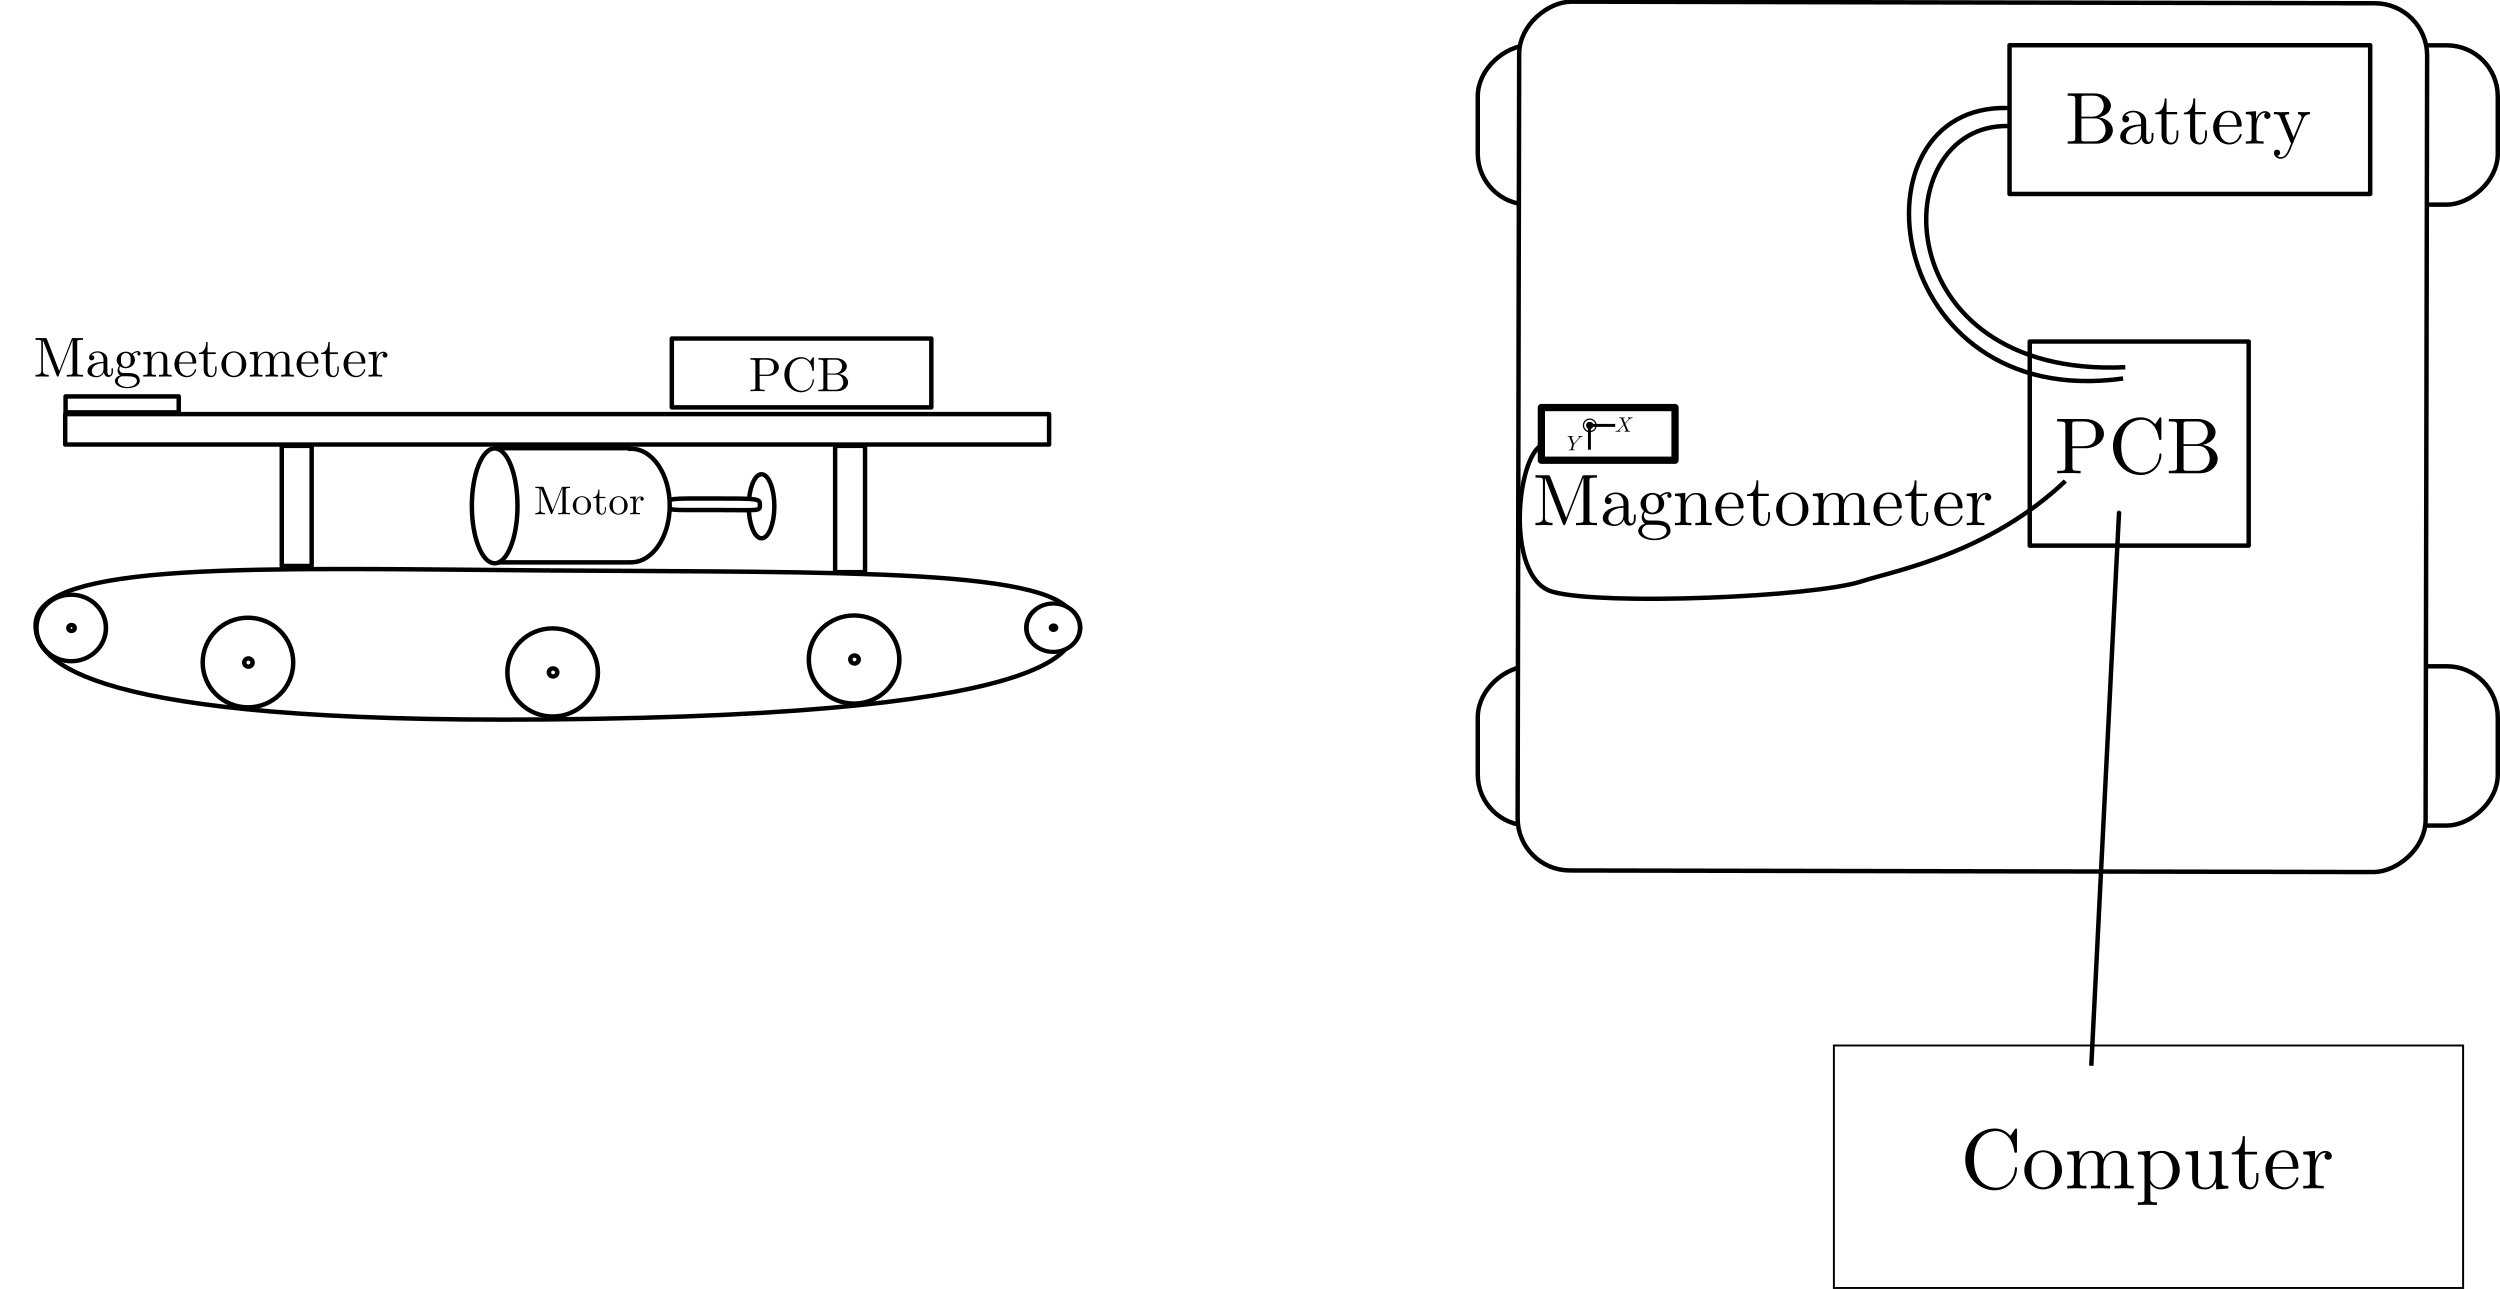 <?xml version="1.0" encoding="UTF-8" standalone="no"?>
<!-- Created with Inkscape (http://www.inkscape.org/) -->

<svg
   xmlns:ns0="http://www.iki.fi/pav/software/textext/"
   xmlns:dc="http://purl.org/dc/elements/1.1/"
   xmlns:cc="http://creativecommons.org/ns#"
   xmlns:rdf="http://www.w3.org/1999/02/22-rdf-syntax-ns#"
   xmlns:svg="http://www.w3.org/2000/svg"
   xmlns="http://www.w3.org/2000/svg"
   xmlns:xlink="http://www.w3.org/1999/xlink"
   xmlns:sodipodi="http://sodipodi.sourceforge.net/DTD/sodipodi-0.dtd"
   xmlns:inkscape="http://www.inkscape.org/namespaces/inkscape"
   width="158.098mm"
   height="81.513mm"
   viewBox="0 0 560.19 288.824"
   id="svg5397"
   version="1.1"
   inkscape:version="0.91 r13725"
   sodipodi:docname="magnetoCalibSetup.svg">
  <sodipodi:namedview
     id="base"
     pagecolor="#ffffff"
     bordercolor="#666666"
     borderopacity="1.0"
     inkscape:pageopacity="0.0"
     inkscape:pageshadow="2"
     inkscape:zoom="22.4"
     inkscape:cx="373.93222"
     inkscape:cy="183.14597"
     inkscape:document-units="px"
     inkscape:current-layer="layer1"
     showgrid="false"
     inkscape:window-width="1920"
     inkscape:window-height="1016"
     inkscape:window-x="0"
     inkscape:window-y="27"
     inkscape:window-maximized="1"
     fit-margin-top="0"
     fit-margin-left="0"
     fit-margin-right="0"
     fit-margin-bottom="0" />
  <defs
     id="defs5399">
    <marker
       inkscape:isstock="true"
       style="overflow:visible"
       id="Arrow1Lend"
       refX="0"
       refY="0"
       orient="auto"
       inkscape:stockid="Arrow1Lend">
      <path
         inkscape:connector-curvature="0"
         transform="matrix(-0.8,0,0,-0.8,-10,0)"
         style="fill:#000000;fill-opacity:1;fill-rule:evenodd;stroke:#000000;stroke-width:1pt;stroke-opacity:1"
         d="M 0,0 5,-5 -12.5,0 5,5 0,0 Z"
         id="path12251" />
    </marker>
    <defs
       id="defs18087">
      <g
         id="g18089">
        <symbol
           id="textext-a835f4bb-0"
           overflow="visible"
           style="overflow:visible">
          <path
             id="path18092"
             d=""
             style="stroke:none"
             inkscape:connector-curvature="0" />
        </symbol>
        <symbol
           id="textext-a835f4bb-1"
           overflow="visible"
           style="overflow:visible">
          <path
             id="path18095"
             d="M 5.953,-5.672 6.094,-5.812 C 6.391,-6.109 6.719,-6.453 7.391,-6.5 7.5,-6.516 7.594,-6.516 7.594,-6.688 c 0,-0.078 -0.047,-0.125 -0.125,-0.125 -0.266,0 -0.547,0.031 -0.812,0.031 -0.344,0 -0.688,-0.031 -1,-0.031 -0.062,0 -0.188,0 -0.188,0.188 0,0.109 0.094,0.125 0.141,0.125 0.078,0 0.359,0.016 0.359,0.234 0,0.172 -0.234,0.422 -0.266,0.469 L 3.391,-3.125 2.297,-6.094 C 2.234,-6.234 2.234,-6.25 2.234,-6.266 2.234,-6.5 2.719,-6.5 2.828,-6.5 c 0.125,0 0.234,0 0.234,-0.203 0,-0.109 -0.125,-0.109 -0.156,-0.109 -0.281,0 -0.969,0.031 -1.25,0.031 -0.25,0 -0.875,-0.031 -1.125,-0.031 -0.047,0 -0.188,0 -0.188,0.203 C 0.344,-6.5 0.453,-6.5 0.578,-6.5 c 0.594,0 0.641,0.094 0.734,0.344 L 2.531,-2.875 c 0.016,0.031 0.047,0.141 0.047,0.156 0,0.031 -0.406,1.641 -0.453,1.828 C 2,-0.344 1.984,-0.312 1.188,-0.312 c -0.188,0 -0.266,0 -0.266,0.203 C 0.922,0 1.031,0 1.062,0 c 0.266,0 0.969,-0.031 1.25,-0.031 0.281,0 1,0.031 1.281,0.031 0.062,0 0.188,0 0.188,-0.203 C 3.781,-0.312 3.688,-0.312 3.5,-0.312 c -0.016,0 -0.203,0 -0.375,-0.016 C 2.906,-0.344 2.844,-0.375 2.844,-0.484 c 0,-0.078 0.094,-0.422 0.141,-0.625 l 0.359,-1.406 c 0.047,-0.203 0.062,-0.219 0.141,-0.312 z m 0,0"
             style="stroke:none"
             inkscape:connector-curvature="0" />
        </symbol>
      </g>
    </defs>
    <defs
       id="defs17796">
      <g
         id="g17798">
        <symbol
           overflow="visible"
           id="textext-8cdf3b74-0"
           style="overflow:visible">
          <path
             style="stroke:none"
             d=""
             id="path17801"
             inkscape:connector-curvature="0" />
        </symbol>
        <symbol
           overflow="visible"
           id="textext-8cdf3b74-1"
           style="overflow:visible">
          <path
             style="stroke:none"
             d="M 4.828,-4.094 4,-6.078 c -0.031,-0.078 -0.047,-0.125 -0.047,-0.125 0,-0.062 0.156,-0.25 0.578,-0.297 0.109,-0.016 0.203,-0.016 0.203,-0.188 0,-0.125 -0.125,-0.125 -0.156,-0.125 -0.406,0 -0.828,0.031 -1.25,0.031 -0.25,0 -0.859,-0.031 -1.109,-0.031 -0.062,0 -0.188,0 -0.188,0.203 C 2.031,-6.5 2.141,-6.5 2.266,-6.5 c 0.594,0 0.656,0.094 0.75,0.312 l 1.172,2.781 -2.109,2.266 -0.125,0.109 C 1.469,-0.5 1,-0.344 0.484,-0.312 c -0.125,0.016 -0.219,0.016 -0.219,0.203 0,0.016 0,0.109 0.141,0.109 0.297,0 0.625,-0.031 0.922,-0.031 C 1.703,-0.031 2.094,0 2.453,0 2.516,0 2.625,0 2.625,-0.203 2.625,-0.297 2.531,-0.312 2.516,-0.312 c -0.094,0 -0.406,-0.031 -0.406,-0.312 0,-0.156 0.156,-0.312 0.266,-0.438 L 3.406,-2.141 4.297,-3.125 l 1,2.391 c 0.047,0.109 0.062,0.109 0.062,0.141 0,0.078 -0.203,0.25 -0.578,0.281 C 4.672,-0.297 4.578,-0.297 4.578,-0.125 4.578,0 4.688,0 4.719,0 5,0 5.703,-0.031 5.984,-0.031 6.234,-0.031 6.844,0 7.094,0 c 0.062,0 0.188,0 0.188,-0.188 0,-0.125 -0.109,-0.125 -0.188,-0.125 -0.656,0 -0.688,-0.031 -0.859,-0.438 C 5.859,-1.672 5.188,-3.234 4.953,-3.828 5.625,-4.531 6.672,-5.719 7,-5.984 7.281,-6.234 7.672,-6.469 8.266,-6.5 c 0.125,-0.016 0.219,-0.016 0.219,-0.203 0,0 0,-0.109 -0.125,-0.109 -0.297,0 -0.641,0.031 -0.938,0.031 -0.375,0 -0.75,-0.031 -1.109,-0.031 -0.062,0 -0.188,0 -0.188,0.203 0,0.062 0.047,0.094 0.109,0.109 0.094,0.016 0.406,0.031 0.406,0.312 0,0.141 -0.109,0.266 -0.188,0.359 z m 0,0"
             id="path17804"
             inkscape:connector-curvature="0" />
        </symbol>
      </g>
    </defs>
  </defs>
  <g
     transform="translate(-67.807,-288.181)"
     inkscape:label="Calque 1"
     inkscape:groupmode="layer"
     id="layer1">
    <rect
       y="388.082"
       x="254.942"
       height="28.309"
       width="6.701"
       id="rect10058"
       style="fill:#ffffff;fill-opacity:1;stroke:#000000;stroke-width:1;stroke-linecap:round;stroke-linejoin:round;stroke-miterlimit:2.044;stroke-dasharray:none;stroke-opacity:1" />
    <g
       style="fill:#ffffff;fill-opacity:1;stroke-width:0.758;stroke-miterlimit:2.044;stroke-dasharray:none"
       id="g4874"
       transform="matrix(0.495,0,0,0.477,-21.954,306.195)">
      <path
         d="m 588.449,272.043 c 0,11.434 -9.176,20.699 -20.496,20.699 -11.316,0 -20.496,-9.265 -20.496,-20.699 0,-11.43 9.18,-20.695 20.496,-20.695 11.32,0 20.496,9.265 20.496,20.695 z"
         style="fill:#ffffff;fill-opacity:1;stroke:#000000;stroke-width:2.057;stroke-linecap:square;stroke-linejoin:round;stroke-miterlimit:2.044;stroke-dasharray:none;stroke-opacity:1"
         id="path4876"
         inkscape:connector-curvature="0" />
    </g>
    <g
       style="stroke-width:0.758;stroke-miterlimit:2.044;stroke-dasharray:none"
       id="g4878"
       transform="matrix(0.495,0,0,0.477,-21.954,306.195)">
      <path
         d="m 570.055,272.043 c 0,1.047 -0.852,1.898 -1.899,1.898 -1.047,0 -1.898,-0.851 -1.898,-1.898 0,-1.047 0.851,-1.898 1.898,-1.898 1.047,0 1.899,0.851 1.899,1.898 z"
         style="fill:none;stroke:#000000;stroke-width:2.057;stroke-linecap:square;stroke-linejoin:round;stroke-miterlimit:2.044;stroke-dasharray:none;stroke-opacity:1"
         id="path4880"
         inkscape:connector-curvature="0" />
    </g>
    <g
       transform="matrix(0.495,0,0,0.477,-89.5,309.09)"
       id="g4838"
       style="fill:#ffffff;fill-opacity:1;stroke-width:0.758;stroke-miterlimit:2.044;stroke-dasharray:none">
      <path
         inkscape:connector-curvature="0"
         id="path4840"
         style="fill:#ffffff;fill-opacity:1;stroke:#000000;stroke-width:2.057;stroke-linecap:square;stroke-linejoin:round;stroke-miterlimit:2.044;stroke-dasharray:none;stroke-opacity:1"
         d="m 588.449,272.043 c 0,11.434 -9.176,20.699 -20.496,20.699 -11.316,0 -20.496,-9.265 -20.496,-20.699 0,-11.43 9.18,-20.695 20.496,-20.695 11.32,0 20.496,9.265 20.496,20.695 z" />
    </g>
    <g
       style="stroke-width:0.758;stroke-miterlimit:2.044;stroke-dasharray:none"
       transform="matrix(0.495,0,0,0.477,-89.5,309.09)"
       id="g4842">
      <path
         inkscape:connector-curvature="0"
         id="path4844"
         style="fill:none;stroke:#000000;stroke-width:2.057;stroke-linecap:square;stroke-linejoin:round;stroke-miterlimit:2.044;stroke-dasharray:none;stroke-opacity:1"
         d="m 570.055,272.043 c 0,1.047 -0.852,1.898 -1.899,1.898 -1.047,0 -1.898,-0.851 -1.898,-1.898 0,-1.047 0.851,-1.898 1.898,-1.898 1.047,0 1.899,0.851 1.899,1.898 z" />
    </g>
    <g
       style="fill:#ffffff;fill-opacity:1;stroke-width:0.996;stroke-miterlimit:2.044;stroke-dasharray:none"
       id="g4854"
       transform="matrix(0.38,0,0,0.36,-132.063,330.958)">
      <path
         d="m 588.449,272.043 c 0,11.434 -9.176,20.699 -20.496,20.699 -11.316,0 -20.496,-9.265 -20.496,-20.699 0,-11.43 9.18,-20.695 20.496,-20.695 11.32,0 20.496,9.265 20.496,20.695 z"
         style="fill:#ffffff;fill-opacity:1;stroke:#000000;stroke-width:2.704;stroke-linecap:square;stroke-linejoin:round;stroke-miterlimit:2.044;stroke-dasharray:none;stroke-opacity:1"
         id="path4856"
         inkscape:connector-curvature="0" />
    </g>
    <g
       style="stroke-width:0.996;stroke-miterlimit:2.044;stroke-dasharray:none"
       id="g4858"
       transform="matrix(0.38,0,0,0.36,-132.063,330.958)">
      <path
         d="m 570.055,272.043 c 0,1.047 -0.852,1.898 -1.899,1.898 -1.047,0 -1.898,-0.851 -1.898,-1.898 0,-1.047 0.851,-1.898 1.898,-1.898 1.047,0 1.899,0.851 1.899,1.898 z"
         style="fill:none;stroke:#000000;stroke-width:2.704;stroke-linecap:square;stroke-linejoin:round;stroke-miterlimit:2.044;stroke-dasharray:none;stroke-opacity:1"
         id="path4860"
         inkscape:connector-curvature="0" />
    </g>
    <path
       d="m 133.513,436.638 c 0,5.548 -4.542,10.043 -10.145,10.043 -5.601,0 -10.145,-4.495 -10.145,-10.043 0,-5.546 4.544,-10.041 10.145,-10.041 5.603,0 10.145,4.495 10.145,10.041 z"
       style="fill:#ffffff;fill-opacity:1;stroke:#000000;stroke-width:1;stroke-linecap:square;stroke-linejoin:round;stroke-miterlimit:2.044;stroke-dasharray:none;stroke-opacity:1"
       id="path4866"
       inkscape:connector-curvature="0" />
    <path
       d="m 124.409,436.638 c 0,0.508 -0.422,0.921 -0.94,0.921 -0.518,0 -0.939,-0.413 -0.939,-0.921 0,-0.508 0.421,-0.921 0.939,-0.921 0.518,0 0.94,0.413 0.94,0.921 z"
       style="fill:none;stroke:#000000;stroke-width:1;stroke-linecap:square;stroke-linejoin:round;stroke-miterlimit:2.044;stroke-dasharray:none;stroke-opacity:1"
       id="path4870"
       inkscape:connector-curvature="0" />
    <path
       inkscape:connector-curvature="0"
       id="path84"
       style="fill:none;stroke:#000000;stroke-width:1;stroke-linecap:square;stroke-linejoin:round;stroke-miterlimit:2.044;stroke-dasharray:none;stroke-opacity:1"
       d="m 308.365,426.992 c 0.705,5.214 4.223,21.377 -118.459,22.403 C 87.46,450.251 75.551,436.635 75.772,428.133 76.146,413.795 125.176,415.529 190.446,416.004 c 65.919,0.481 116.357,-0.567 117.919,10.988 z" />
    <rect
       style="fill:#ffffff;fill-opacity:1;stroke:#000000;stroke-width:1;stroke-linecap:round;stroke-linejoin:round;stroke-miterlimit:2.044;stroke-dasharray:none;stroke-opacity:1"
       id="rect9252"
       width="220.465"
       height="6.822"
       x="82.42"
       y="380.967" />
    <rect
       style="fill:#ffffff;fill-opacity:1;stroke:#000000;stroke-width:1;stroke-linecap:round;stroke-linejoin:round;stroke-miterlimit:2.044;stroke-dasharray:none;stroke-opacity:1"
       id="rect9254"
       width="6.701"
       height="26.92"
       x="130.942"
       y="388.082" />
    <g
       id="g11005"
       transform="translate(2,0)">
      <g
         style="fill:#ffffff;fill-opacity:1;stroke-width:0.996;stroke-miterlimit:2.044;stroke-dasharray:none"
         id="g10997"
         transform="matrix(0.294,0,0,0.262,134.838,357.559)">
        <path
           d="m 588.449,272.043 c 0,11.434 -9.176,20.699 -20.496,20.699 -11.316,0 -20.496,-9.265 -20.496,-20.699 0,-11.43 9.18,-20.695 20.496,-20.695 11.32,0 20.496,9.265 20.496,20.695 z"
           style="fill:#ffffff;fill-opacity:1;stroke:#000000;stroke-width:3.603;stroke-linecap:square;stroke-linejoin:round;stroke-miterlimit:2.044;stroke-dasharray:none;stroke-opacity:1"
           id="path10999"
           inkscape:connector-curvature="0" />
      </g>
      <g
         style="stroke-width:0.996;stroke-miterlimit:2.044;stroke-dasharray:none"
         id="g11001"
         transform="matrix(0.294,0,0,0.262,134.838,357.559)">
        <path
           d="m 570.055,272.043 c 0,1.047 -0.852,1.898 -1.899,1.898 -1.047,0 -1.898,-0.851 -1.898,-1.898 0,-1.047 0.851,-1.898 1.898,-1.898 1.047,0 1.899,0.851 1.899,1.898 z"
           style="fill:none;stroke:#000000;stroke-width:3.603;stroke-linecap:square;stroke-linejoin:round;stroke-miterlimit:2.044;stroke-dasharray:none;stroke-opacity:1"
           id="path11003"
           inkscape:connector-curvature="0" />
      </g>
    </g>
    <g
       id="textext-c3a1b9e6-10"
       transform="matrix(0,-1.721,1.773,0,275.461,864.753)">
      <g
         style="fill:#000000;fill-opacity:1"
         id="g12159">
        <use
           height="100%"
           width="100%"
           xlink:href="#textext-c3a1b9e6-1"
           x="223.432"
           y="134.765"
           id="use12161" />
        <use
           height="100%"
           width="100%"
           xlink:href="#textext-c3a1b9e6-2"
           x="232.565"
           y="134.765"
           id="use12163" />
        <use
           height="100%"
           width="100%"
           xlink:href="#textext-c3a1b9e6-3"
           x="237.546"
           y="134.765"
           id="use12165" />
        <use
           height="100%"
           width="100%"
           xlink:href="#textext-c3a1b9e6-4"
           x="242.527"
           y="134.765"
           id="use12167" />
        <use
           height="100%"
           width="100%"
           xlink:href="#textext-c3a1b9e6-5"
           x="248.063"
           y="134.765"
           id="use12169" />
        <use
           height="100%"
           width="100%"
           xlink:href="#textext-c3a1b9e6-6"
           x="252.49"
           y="134.765"
           id="use12171" />
        <use
           height="100%"
           width="100%"
           xlink:href="#textext-c3a1b9e6-7"
           x="256.364"
           y="134.765"
           id="use12173" />
        <use
           height="100%"
           width="100%"
           xlink:href="#textext-c3a1b9e6-8"
           x="261.346"
           y="134.765"
           id="use12175" />
        <use
           height="100%"
           width="100%"
           xlink:href="#textext-c3a1b9e6-5"
           x="269.647"
           y="134.765"
           id="use12177" />
        <use
           height="100%"
           width="100%"
           xlink:href="#textext-c3a1b9e6-6"
           x="274.075"
           y="134.765"
           id="use12179" />
        <use
           height="100%"
           width="100%"
           xlink:href="#textext-c3a1b9e6-5"
           x="277.949"
           y="134.765"
           id="use12181" />
        <use
           height="100%"
           width="100%"
           xlink:href="#textext-c3a1b9e6-9"
           x="282.377"
           y="134.765"
           id="use12183" />
      </g>
    </g>
    <g
       id="g11894"
       transform="translate(-14,-138)">
      <path
         d="m 255.32,539.624 c 0,3.963 -1.284,7.176 -2.868,7.176 -1.584,0 -2.868,-3.213 -2.868,-7.176 0,-3.963 1.284,-7.176 2.868,-7.176 1.584,0 2.868,3.213 2.868,7.176 z"
         style="fill:#ffffff;fill-opacity:1;stroke:#000000;stroke-width:1;stroke-linecap:butt;stroke-linejoin:miter;stroke-miterlimit:2.044;stroke-dasharray:none;stroke-opacity:1"
         id="path5368"
         inkscape:connector-curvature="0" />
      <path
         d="m 252.084,539.362 c 0,1.45 -0.035,1.102 -10.239,1.102 -10.204,0 -10.316,0.213 -10.316,-1.236 0,-1.45 0.112,-1.348 10.316,-1.348 10.204,0 10.239,0.034 10.239,1.482 z"
         style="fill:#ffffff;fill-opacity:1;stroke:#000000;stroke-width:1;stroke-linecap:square;stroke-linejoin:round;stroke-miterlimit:2.044;stroke-dasharray:none;stroke-opacity:1"
         id="path24-7"
         inkscape:connector-curvature="0" />
      <path
         d="m 223.047,526.609 0,0.124 c 0.059,-0.003 0.116,-0.006 0.175,-0.006 4.78,0 8.657,5.699 8.657,12.731 0,7.031 -3.877,12.731 -8.657,12.731 -0.059,0 -0.116,-0.004 -0.175,-0.006 l 0,0.006 -29.672,0 0,-25.579 29.672,0 z"
         style="fill:#ffffff;fill-opacity:1;fill-rule:nonzero;stroke:#000000;stroke-width:1;stroke-linecap:round;stroke-linejoin:miter;stroke-miterlimit:2.044;stroke-dasharray:none;stroke-opacity:1"
         id="path16-4"
         inkscape:connector-curvature="0" />
      <path
         d="m 197.764,539.525 c 0,7.112 -2.289,12.877 -5.113,12.877 -2.824,0 -5.113,-5.765 -5.113,-12.877 0,-7.11 2.289,-12.875 5.113,-12.875 2.824,0 5.113,5.765 5.113,12.875 z"
         style="fill:#ffffff;fill-opacity:1;fill-rule:nonzero;stroke:#000000;stroke-width:1;stroke-linecap:butt;stroke-linejoin:miter;stroke-miterlimit:2.044;stroke-dasharray:none;stroke-opacity:1"
         id="path18"
         inkscape:connector-curvature="0" />
      <g
         style="font-style:normal;font-variant:normal;font-weight:normal;font-stretch:normal;letter-spacing:normal;word-spacing:normal;text-anchor:start;fill:none;fill-opacity:1;fill-rule:evenodd;stroke:#000000;stroke-width:2.264;stroke-linecap:butt;stroke-linejoin:miter;stroke-miterlimit:10.433;stroke-dasharray:none;stroke-dashoffset:0;stroke-opacity:1"
         id="content"
         transform="matrix(0.927,0,0,-0.908,-5.689,1183.479)"
         xml:space="preserve"
         stroke-miterlimit="10.433"
         font-style="normal"
         font-variant="normal"
         font-weight="normal"
         font-stretch="normal"
         font-size-adjust="none"
         letter-spacing="normal"
         word-spacing="normal"
         ns0:text="Motor"
         ns0:preamble=""><path
           style="fill:#000000;stroke-width:0"
           inkscape:connector-curvature="0"
           d="m 225.83,713.69 0,0.01 -0.01,0.01 0,0.01 -0.01,0.01 0,0.02 -0.01,0.01 -0.01,0.02 -0.01,0.01 0,0.02 -0.01,0.01 -0.01,0.01 0,0.01 -0.01,0.01 -0.01,0.01 -0.01,0 -0.01,0.01 0,0.01 -0.01,0 -0.01,0.01 -0.01,0 -0.01,0.01 -0.01,0 -0.01,0 -0.01,0 -0.02,0.01 -0.01,0 -0.01,0 -0.02,0 -0.01,0 -0.02,0 -0.02,0 -0.02,0 -0.02,0 -0.02,0 -1.68,0 0,-0.31 0.24,0 c 0.76,0 0.78,-0.11 0.78,-0.46 l 0,-4.97 c 0,-0.27 0,-0.74 -1.02,-0.74 l 0,-0.31 c 0.35,0.02 0.84,0.04 1.16,0.04 0.33,0 0.82,-0.02 1.17,-0.04 l 0,0.31 c -1.03,0 -1.03,0.47 -1.03,0.74 l 0,5.35 0.01,0 2.4,-6.18 c 0.05,-0.13 0.1,-0.22 0.2,-0.22 0.11,0 0.14,0.08 0.18,0.19 l 2.45,6.29 0.01,0 0,-5.7 c 0,-0.36 -0.02,-0.47 -0.79,-0.47 l -0.24,0 0,-0.31 c 0.37,0.04 1.05,0.04 1.44,0.04 0.38,0 1.05,0 1.42,-0.04 l 0,0.31 -0.24,0 c -0.77,0 -0.79,0.11 -0.79,0.47 l 0,5.24 c 0,0.35 0.02,0.46 0.79,0.46 l 0.24,0 0,0.31 -1.68,0 c -0.26,0 -0.26,-0.01 -0.33,-0.19 l -2.18,-5.59 z"
           id="path5173" /><path
           style="fill:#000000;stroke-width:0"
           inkscape:connector-curvature="0"
           d="m 237.25,709.25 0,0.12 -0.01,0.12 -0.01,0.11 -0.02,0.12 -0.03,0.11 -0.03,0.11 -0.03,0.11 -0.04,0.1 -0.05,0.1 -0.05,0.1 -0.05,0.1 -0.06,0.09 -0.06,0.1 -0.06,0.08 -0.07,0.09 -0.08,0.08 -0.07,0.08 -0.08,0.07 -0.09,0.07 -0.08,0.06 -0.09,0.07 -0.09,0.05 -0.1,0.05 -0.1,0.05 -0.1,0.04 -0.1,0.04 -0.1,0.03 -0.11,0.03 -0.11,0.02 -0.1,0.01 -0.12,0.01 -0.11,0.01 -0.01,-0.22 c 0.44,0 0.87,-0.22 1.13,-0.65 0.26,-0.43 0.26,-1 0.26,-1.38 0,-0.36 0,-0.89 -0.22,-1.33 -0.22,-0.45 -0.66,-0.74 -1.16,-0.74 l 0,0 c -0.43,0 -0.86,0.21 -1.13,0.67 -0.25,0.44 -0.25,1.04 -0.25,1.4 0,0.39 0,0.92 0.24,1.36 0.27,0.46 0.73,0.67 1.13,0.67 l 0.01,0.22 c -1.24,0 -2.21,-1.09 -2.21,-2.33 0,-1.28 1.04,-2.23 2.2,-2.23 1.21,0 2.21,0.97 2.21,2.23 z"
           id="path5175" /><path
           style="fill:#000000;stroke-width:0"
           inkscape:connector-curvature="0"
           d="m 239.27,711.1 1.42,0 0,0.31 -1.42,0 0,1.82 -0.25,0 c -0.01,-0.81 -0.31,-1.87 -1.28,-1.91 l 0,-0.22 0.84,0 0,-2.74 c 0,-1.22 0.93,-1.34 1.28,-1.34 0.71,0 0.99,0.7 0.99,1.34 l 0,0.56 -0.25,0 0,-0.54 c 0,-0.74 -0.3,-1.12 -0.67,-1.12 -0.66,0 -0.66,0.91 -0.66,1.08 z"
           id="path5177" /><path
           style="fill:#000000;stroke-width:0"
           inkscape:connector-curvature="0"
           d="m 246.11,709.25 -0.01,0.12 0,0.12 -0.02,0.11 -0.02,0.12 -0.02,0.11 -0.03,0.11 -0.04,0.11 -0.04,0.1 -0.04,0.1 -0.05,0.1 -0.05,0.1 -0.06,0.09 -0.06,0.1 -0.07,0.08 -0.07,0.09 -0.07,0.08 -0.08,0.08 -0.08,0.07 -0.08,0.07 -0.09,0.06 -0.09,0.07 -0.09,0.05 -0.09,0.05 -0.1,0.05 -0.1,0.04 -0.1,0.04 -0.11,0.03 -0.1,0.03 -0.11,0.02 -0.11,0.01 -0.11,0.01 -0.11,0.01 -0.01,-0.22 c 0.44,0 0.86,-0.22 1.12,-0.65 0.26,-0.43 0.26,-1 0.26,-1.38 0,-0.36 0,-0.89 -0.22,-1.33 -0.22,-0.45 -0.66,-0.74 -1.15,-0.74 l 0,0 c -0.43,0 -0.87,0.21 -1.14,0.67 -0.25,0.44 -0.25,1.04 -0.25,1.4 0,0.39 0,0.92 0.24,1.36 0.27,0.46 0.74,0.67 1.14,0.67 l 0.01,0.22 c -1.25,0 -2.21,-1.09 -2.21,-2.33 0,-1.28 1.03,-2.23 2.2,-2.23 1.2,0 2.21,0.97 2.21,2.23 z"
           id="path5179" /><path
           style="fill:#000000;stroke-width:0"
           inkscape:connector-curvature="0"
           d="m 248.06,710.42 0,1.1 -1.38,-0.11 0,-0.31 c 0.7,0 0.78,-0.07 0.78,-0.56 l 0,-2.66 c 0,-0.45 -0.11,-0.45 -0.78,-0.45 l 0,-0.31 c 0.39,0.02 0.86,0.04 1.14,0.04 0.39,0 0.86,0 1.26,-0.04 l 0,0.31 -0.21,0 c -0.74,0 -0.76,0.11 -0.76,0.47 l 0,1.53 c 0,0.98 0.42,1.87 1.18,1.87 0.07,0 0.09,0 0.11,-0.01 -0.03,-0.01 -0.23,-0.13 -0.23,-0.39 0,-0.28 0.21,-0.43 0.43,-0.43 0.17,0 0.42,0.12 0.42,0.44 0,0.32 -0.31,0.61 -0.73,0.61 -0.73,0 -1.09,-0.67 -1.23,-1.1 z"
           id="path5181" /></g>    </g>
    <rect
       style="fill:none;stroke:#000000;stroke-width:1;stroke-linecap:round;stroke-linejoin:round;stroke-miterlimit:4;stroke-dasharray:none;stroke-dashoffset:1.4;stroke-opacity:1"
       id="rect11906"
       width="25.357"
       height="3.571"
       x="82.5"
       y="377.005" />
    <rect
       transform="matrix(0,1,-1,0,0,0)"
       y="-276.494"
       x="364.038"
       height="58.148"
       width="15.43"
       id="rect11937"
       style="fill:#ffffff;stroke:#000000;stroke-width:1;stroke-linecap:round;stroke-linejoin:round;stroke-opacity:1" />
    <g
       id="g11952"
       transform="matrix(0.609,0,0,0.609,129.354,175.843)">
      <g
         id="g11939"
         transform="matrix(0.671,0,0,0.671,4.914,-209.157)">
        <path
           inkscape:connector-curvature="0"
           d="m 258.619,792.763 -0.057,-0.679 0,-7.179 c 0,-0.885 0.041,-1.065 1.287,-1.065 l 2.352,0 c 4.22,0 4.22,2.815 4.22,4.122 0,1.245 0,4.122 -4.22,4.122 l -3.638,0 0.057,0.679 4.503,0 c 3.18,0 6.031,-2.151 6.031,-4.801 0,-2.594 -2.609,-4.945 -6.253,-4.945 l -9.366,0 0,0.823 0.643,0 c 2.033,0 2.089,0.304 2.089,1.245 l 0,13.992 c 0,0.947 -0.057,1.245 -2.089,1.245 l -0.643,0 0,0.823 c 0.926,-0.077 2.897,-0.077 3.901,-0.077 1.003,0 2.995,0 3.921,0.077 l 0,-0.823 -0.623,0 c -2.053,0 -2.115,-0.298 -2.115,-1.245 l 0,-6.314 z"
           style="fill:#000000;fill-opacity:1;fill-rule:nonzero;stroke:none"
           id="path11941" />
        <path
           inkscape:connector-curvature="0"
           d="m 272.169,792.083 0.021,0.499 0.041,0.504 0.062,0.504 0.077,0.479 0.103,0.463 0.283,0.926 0.18,0.443 0.18,0.422 0.221,0.422 0.221,0.401 0.242,0.401 0.257,0.36 0.283,0.365 0.304,0.36 0.298,0.324 0.324,0.319 0.34,0.304 0.345,0.278 0.36,0.262 0.762,0.484 0.407,0.201 0.401,0.18 0.422,0.18 0.422,0.144 0.422,0.118 0.443,0.103 0.443,0.077 0.458,0.062 0.463,0.041 0.443,0.021 c 4.343,0 6.937,-3.7 6.937,-6.777 0,-0.262 0,-0.443 -0.345,-0.443 -0.298,0 -0.298,0.165 -0.319,0.422 -0.221,3.803 -3.057,5.97 -5.949,5.97 -1.611,0 -6.813,-0.901 -6.813,-8.8 0,-7.94 5.182,-8.846 6.793,-8.846 2.892,0 5.244,2.414 5.789,6.289 0.062,0.365 0.062,0.463 0.422,0.463 0.422,0 0.422,-0.098 0.422,-0.643 l 0,-6.289 c 0,-0.443 0,-0.623 -0.304,-0.623 -0.098,0 -0.201,0 -0.422,0.298 l -1.328,1.971 c -0.962,-0.967 -2.331,-2.269 -4.884,-2.269 -4.945,0 -9.227,4.199 -9.227,9.628 z"
           style="fill:#000000;fill-opacity:1;fill-rule:nonzero;stroke:none"
           id="path11943" />
        <path
           inkscape:connector-curvature="0"
           d="m 302.001,791.677 0.242,-0.057 0.242,-0.041 0.221,-0.082 0.242,-0.057 0.221,-0.082 0.201,-0.082 0.221,-0.098 0.401,-0.201 0.36,-0.201 0.36,-0.242 0.165,-0.124 0.16,-0.139 0.422,-0.422 0.118,-0.139 0.124,-0.165 0.118,-0.139 0.103,-0.16 0.077,-0.16 0.103,-0.165 0.062,-0.18 0.057,-0.16 0.062,-0.18 0.082,-0.365 0.041,-0.16 0,-0.18 0.021,-0.201 c 0,-2.29 -2.455,-4.482 -5.892,-4.482 l -0.201,0.823 c 2.573,0 3.499,2.254 3.499,3.659 0,1.709 -1.287,3.942 -4.246,3.942 l -3.839,0 0,0.582 4.987,0 c 2.635,0 3.741,2.47 3.741,4.24 0,1.889 -1.369,4.06 -4.101,4.06 l -3.319,0 c -1.266,0 -1.307,-0.18 -1.307,-1.065 l 0,-14.353 c 0,-0.885 0.041,-1.065 1.307,-1.065 l 3.278,0 0.201,-0.823 -9.711,0 0,0.823 0.623,0 c 2.053,0 2.094,0.304 2.094,1.245 l 0,13.992 c 0,0.947 -0.041,1.245 -2.094,1.245 l -0.623,0 0,0.823 10.395,0 c 3.535,0 5.908,-2.372 5.908,-4.863 0,-2.29 -2.172,-4.302 -5.126,-4.606 z"
           style="fill:#000000;fill-opacity:1;fill-rule:nonzero;stroke:none"
           id="path11945" />
      </g>
    </g>
    <g
       id="g18724"
       transform="matrix(0,-1,1,0,-28.384,1114.851)">
      <g
         id="g18721">
        <path
           id="path26"
           style="fill:#ffffff;fill-opacity:1;fill-rule:nonzero;stroke:#000000;stroke-width:0.444;stroke-linecap:butt;stroke-linejoin:miter;stroke-miterlimit:10;stroke-dasharray:none;stroke-opacity:1"
           d="m 592.399,507.122 0,140.992 -54.331,0 0,-140.992 54.331,0 z"
           inkscape:connector-curvature="0" />
      </g>
      <path
         inkscape:connector-curvature="0"
         d="m 566.887,536.557 -0.366,0 -0.362,0.024 -0.352,0.042 -0.701,0.135 -0.325,0.097 -0.325,0.107 -0.321,0.121 -0.311,0.148 -0.297,0.148 -0.297,0.162 -0.283,0.176 -0.269,0.186 -0.514,0.404 -0.456,0.459 -0.217,0.245 -0.204,0.255 -0.186,0.255 -0.176,0.269 -0.162,0.283 -0.148,0.283 -0.135,0.297 -0.121,0.297 -0.107,0.297 -0.097,0.311 -0.079,0.324 -0.055,0.307 -0.038,0.324 -0.028,0.338 0,0.324 c 0,3.113 2.641,4.974 4.854,4.974 0.19,0 0.325,0 0.325,-0.242 0,-0.204 -0.11,-0.204 -0.311,-0.231 -2.724,-0.148 -4.288,-2.181 -4.288,-4.273 0,-1.16 0.646,-4.894 6.324,-4.894 5.717,0 6.362,3.721 6.362,4.881 0,2.078 -1.736,3.776 -4.529,4.152 -0.255,0.041 -0.325,0.041 -0.325,0.311 0,0.297 0.069,0.297 0.459,0.297 l 4.519,0 c 0.321,0 0.456,0 0.456,-0.204 0,-0.079 0,-0.148 -0.214,-0.307 l -1.415,-0.946 c 0.687,-0.714 1.629,-1.684 1.629,-3.517 0,-3.562 -3.021,-6.62 -6.915,-6.62 z"
         style="fill:#000000;fill-opacity:1;fill-rule:nonzero;stroke:none"
         id="path28" />
      <path
         inkscape:connector-curvature="0"
         d="m 564.446,558.237 0.456,-0.028 0.432,-0.055 0.432,-0.107 0.204,-0.066 0.404,-0.162 0.19,-0.097 0.186,-0.107 0.176,-0.107 0.352,-0.242 0.162,-0.135 0.148,-0.135 0.297,-0.297 0.135,-0.162 0.121,-0.162 0.214,-0.352 0.11,-0.186 0.093,-0.19 0.079,-0.19 0.069,-0.186 0.107,-0.407 0.042,-0.2 0.028,-0.217 0.024,-0.431 -0.418,-0.014 c 0,0.839 -0.432,1.66 -1.239,2.157 -0.822,0.5 -1.93,0.5 -2.658,0.5 -0.687,0 -1.712,0 -2.548,-0.431 -0.863,-0.418 -1.415,-1.253 -1.415,-2.212 0,-0.808 0.404,-1.657 1.281,-2.171 0.835,-0.469 1.995,-0.469 2.682,-0.469 0.742,0 1.781,0 2.603,0.456 0.891,0.514 1.295,1.405 1.295,2.171 l 0.418,0.014 c 0,-2.371 -2.075,-4.232 -4.46,-4.232 -2.455,0 -4.291,1.995 -4.291,4.218 0,2.306 1.861,4.235 4.291,4.235 z"
         style="fill:#000000;fill-opacity:1;fill-rule:nonzero;stroke:none"
         id="path30" />
      <path
         inkscape:connector-curvature="0"
         d="m 566.925,560.905 -5.109,0 c -0.863,0 -0.863,-0.214 -0.863,-1.495 l -0.594,0 c 0.028,0.673 0.066,1.643 0.066,2.157 0,0.497 -0.038,1.495 -0.066,2.13 l 0.594,0 c 0,-1.267 0,-1.47 0.863,-1.47 l 3.504,0 c 1.985,0 3.048,1.35 3.048,2.561 0,1.201 -1.025,1.419 -2.116,1.419 l -4.436,0 c -0.863,0 -0.863,-0.217 -0.863,-1.498 l -0.594,0 c 0.028,0.673 0.066,1.643 0.066,2.157 0,0.497 -0.038,1.498 -0.066,2.143 l 0.594,0 c 0,-1.281 0,-1.498 0.863,-1.498 l 3.504,0 c 1.985,0 3.048,1.363 3.048,2.589 0,1.201 -1.025,1.405 -2.116,1.405 l -4.436,0 c -0.863,0 -0.863,-0.204 -0.863,-1.484 l -0.594,0 c 0.028,0.659 0.066,1.633 0.066,2.157 0,0.487 -0.038,1.484 -0.066,2.13 l 0.594,0 c 0,-0.984 0,-1.47 0.58,-1.484 l 3.639,0 c 1.633,0 2.227,0 2.914,-0.59 0.325,-0.273 0.701,-0.904 0.701,-2.009 0,-1.605 -1.132,-2.43 -1.861,-2.765 1.661,-0.255 1.861,-1.674 1.861,-2.537 0,-1.388 -0.822,-2.292 -1.995,-2.817 l 1.995,0 -0.2,-2.696 -0.594,0 c 0,1.332 -0.135,1.495 -1.067,1.495 z"
         style="fill:#000000;fill-opacity:1;fill-rule:nonzero;stroke:none"
         id="path32" />
      <path
         inkscape:connector-curvature="0"
         d="m 567.532,577.976 1.253,0 -0.2,-2.751 -0.594,0 c 0,1.36 -0.121,1.495 -0.956,1.495 l -8.917,0 c -0.863,0 -0.863,-0.214 -0.863,-1.495 l -0.59,0 c 0.024,0.659 0.052,1.643 0.052,2.143 0,0.511 -0.028,1.484 -0.052,2.143 l 0.59,0 c 0,-1.267 0,-1.484 0.863,-1.484 l 3.373,0 0.242,0.269 c 0.407,-0.269 0.432,-0.269 0.797,-0.269 l 4.26,0 c 0.97,0.552 1.526,1.484 1.526,2.468 0,1.388 -1.674,2.547 -3.832,2.547 -2.306,0 -3.911,-1.332 -3.911,-2.747 0,-0.756 0.38,-1.484 1.16,-1.998 l -0.242,-0.269 c -0.311,0.097 -1.336,0.904 -1.336,2.347 0,2.278 1.861,4.245 4.329,4.245 2.427,0 4.301,-1.847 4.301,-3.976 0,-1.484 -0.835,-2.292 -1.253,-2.668 z"
         style="fill:#000000;fill-opacity:1;fill-rule:nonzero;stroke:none"
         id="path34" />
      <path
         inkscape:connector-curvature="0"
         d="m 561.867,592.767 -1.712,0 0.204,2.737 0.594,0 c 0,-1.336 0.135,-1.484 1.063,-1.484 l 6.77,0 -0.2,-2.803 -0.594,0 c 0,1.332 -0.135,1.481 -1.067,1.481 l -3.397,0 c -1.661,0 -2.955,-0.915 -2.955,-2.306 0,-1.605 0.891,-1.671 1.875,-1.671 l 6.338,0 -0.2,-2.806 -0.594,0 c 0,1.484 -0.055,1.484 -1.754,1.484 l -2.858,0 c -1.498,0 -3.224,0 -3.224,2.899 0,1.067 0.528,1.902 1.712,2.468 z"
         style="fill:#000000;fill-opacity:1;fill-rule:nonzero;stroke:none"
         id="path36" />
      <path
         inkscape:connector-curvature="0"
         d="m 567.992,599.211 0,2.723 0.594,0 0,-2.723 3.504,0 0,-0.473 c -1.564,-0.028 -3.601,-0.594 -3.68,-2.468 l -0.418,0 0,1.619 -5.261,0 c -2.344,0 -2.575,1.781 -2.575,2.468 0,1.35 1.35,1.888 2.575,1.888 l 1.081,0 0,-0.487 -1.039,0 c -1.415,0 -2.144,-0.566 -2.144,-1.267 0,-1.281 1.74,-1.281 2.064,-1.281 l 5.299,0 z"
         style="fill:#000000;fill-opacity:1;fill-rule:nonzero;stroke:none"
         id="path38" />
      <path
         inkscape:connector-curvature="0"
         d="m 564.767,605.413 0.404,0.028 c 2.848,0.107 3.318,1.712 3.318,2.371 0,1.957 -2.589,2.143 -3.318,2.143 l 0,-4.515 -0.404,-0.028 0,5.326 c 0,0.418 0,0.473 0.404,0.473 1.888,0 3.735,-1.025 3.735,-3.4 0,-2.223 -1.968,-3.976 -4.353,-3.976 -2.551,0 -4.398,2.009 -4.398,4.194 0,2.33 2.12,3.182 2.468,3.182 0.204,0 0.242,-0.148 0.242,-0.245 0,-0.176 -0.121,-0.214 -0.269,-0.255 -1.968,-0.659 -1.968,-2.371 -1.968,-2.561 0,-0.956 0.58,-1.726 1.281,-2.157 0.918,-0.58 2.171,-0.58 2.858,-0.58 z"
         style="fill:#000000;fill-opacity:1;fill-rule:nonzero;stroke:none"
         id="path40" />
      <path
         inkscape:connector-curvature="0"
         d="m 566.697,614.933 2.089,0 -0.2,-2.644 -0.594,0 c 0,1.322 -0.135,1.484 -1.067,1.484 l -5.109,0 c -0.863,0 -0.863,-0.217 -0.863,-1.484 l -0.594,0 c 0.028,0.742 0.066,1.633 0.066,2.171 0,0.756 0,1.657 -0.066,2.426 l 0.594,0 0,-0.404 c 0,-1.415 0.2,-1.457 0.904,-1.457 l 2.938,0 c 1.875,0 3.573,0.808 3.573,2.25 0,0.135 0,0.176 -0.014,0.217 -0.014,-0.069 -0.242,-0.445 -0.742,-0.445 -0.539,0 -0.822,0.404 -0.822,0.821 0,0.352 0.231,0.825 0.835,0.825 0.621,0 1.16,-0.594 1.16,-1.419 0,-1.388 -1.267,-2.074 -2.089,-2.344 z"
         style="fill:#000000;fill-opacity:1;fill-rule:nonzero;stroke:none"
         id="path42" />
    </g>
    <rect
       rx="11.428"
       style="fill:#ffffff;stroke:#000000;stroke-width:1;stroke-linecap:round;stroke-linejoin:round;stroke-opacity:1"
       id="rect10920-3"
       width="35.695"
       height="228.559"
       x="298.338"
       y="-627.497"
       ry="11.428"
       transform="matrix(0,1,-1,0,0,0)" />
    <rect
       rx="11.428"
       ry="11.428"
       y="-627.497"
       x="437.476"
       height="228.559"
       width="35.695"
       id="rect10922-3"
       style="fill:#ffffff;stroke:#000000;stroke-width:1;stroke-linecap:round;stroke-linejoin:round;stroke-opacity:1"
       transform="matrix(0,1,-1,0,0,0)" />
    <rect
       rx="11.706"
       style="fill:#ffffff;stroke:#000000;stroke-width:1;stroke-linecap:round;stroke-linejoin:round;stroke-opacity:1"
       id="rect10118-0"
       width="194.677"
       height="203.454"
       x="287.711"
       y="-612.267"
       transform="matrix(-0.002,1,-1,-0.002,0,0)"
       ry="11.706" />
    <g
       id="g18714"
       transform="matrix(0,-1,1,0,159.577,970.731)">
      <rect
         transform="scale(-1,-1)"
         y="-412.105"
         x="-606.021"
         height="49.057"
         width="45.735"
         id="rect10924-9"
         style="fill:#ffffff;stroke:#000000;stroke-width:1;stroke-linecap:round;stroke-linejoin:round;stroke-opacity:1" />
      <g
         transform="matrix(0,0.671,-0.671,0,1114.064,199.07)"
         id="g12449">
        <path
           id="path44"
           style="fill:#000000;fill-opacity:1;fill-rule:nonzero;stroke:none"
           d="m 258.619,792.763 -0.057,-0.679 0,-7.179 c 0,-0.885 0.041,-1.065 1.287,-1.065 l 2.352,0 c 4.22,0 4.22,2.815 4.22,4.122 0,1.245 0,4.122 -4.22,4.122 l -3.638,0 0.057,0.679 4.503,0 c 3.18,0 6.031,-2.151 6.031,-4.801 0,-2.594 -2.609,-4.945 -6.253,-4.945 l -9.366,0 0,0.823 0.643,0 c 2.033,0 2.089,0.304 2.089,1.245 l 0,13.992 c 0,0.947 -0.057,1.245 -2.089,1.245 l -0.643,0 0,0.823 c 0.926,-0.077 2.897,-0.077 3.901,-0.077 1.003,0 2.995,0 3.921,0.077 l 0,-0.823 -0.623,0 c -2.053,0 -2.115,-0.298 -2.115,-1.245 l 0,-6.314 z"
           inkscape:connector-curvature="0" />
        <path
           id="path46"
           style="fill:#000000;fill-opacity:1;fill-rule:nonzero;stroke:none"
           d="m 272.169,792.083 0.021,0.499 0.041,0.504 0.062,0.504 0.077,0.479 0.103,0.463 0.283,0.926 0.18,0.443 0.18,0.422 0.221,0.422 0.221,0.401 0.242,0.401 0.257,0.36 0.283,0.365 0.304,0.36 0.298,0.324 0.324,0.319 0.34,0.304 0.345,0.278 0.36,0.262 0.762,0.484 0.407,0.201 0.401,0.18 0.422,0.18 0.422,0.144 0.422,0.118 0.443,0.103 0.443,0.077 0.458,0.062 0.463,0.041 0.443,0.021 c 4.343,0 6.937,-3.7 6.937,-6.777 0,-0.262 0,-0.443 -0.345,-0.443 -0.298,0 -0.298,0.165 -0.319,0.422 -0.221,3.803 -3.057,5.97 -5.949,5.97 -1.611,0 -6.813,-0.901 -6.813,-8.8 0,-7.94 5.182,-8.846 6.793,-8.846 2.892,0 5.244,2.414 5.789,6.289 0.062,0.365 0.062,0.463 0.422,0.463 0.422,0 0.422,-0.098 0.422,-0.643 l 0,-6.289 c 0,-0.443 0,-0.623 -0.304,-0.623 -0.098,0 -0.201,0 -0.422,0.298 l -1.328,1.971 c -0.962,-0.967 -2.331,-2.269 -4.884,-2.269 -4.945,0 -9.227,4.199 -9.227,9.628 z"
           inkscape:connector-curvature="0" />
        <path
           id="path48"
           style="fill:#000000;fill-opacity:1;fill-rule:nonzero;stroke:none"
           d="m 302.001,791.677 0.242,-0.057 0.242,-0.041 0.221,-0.082 0.242,-0.057 0.221,-0.082 0.201,-0.082 0.221,-0.098 0.401,-0.201 0.36,-0.201 0.36,-0.242 0.165,-0.124 0.16,-0.139 0.422,-0.422 0.118,-0.139 0.124,-0.165 0.118,-0.139 0.103,-0.16 0.077,-0.16 0.103,-0.165 0.062,-0.18 0.057,-0.16 0.062,-0.18 0.082,-0.365 0.041,-0.16 0,-0.18 0.021,-0.201 c 0,-2.29 -2.455,-4.482 -5.892,-4.482 l -0.201,0.823 c 2.573,0 3.499,2.254 3.499,3.659 0,1.709 -1.287,3.942 -4.246,3.942 l -3.839,0 0,0.582 4.987,0 c 2.635,0 3.741,2.47 3.741,4.24 0,1.889 -1.369,4.06 -4.101,4.06 l -3.319,0 c -1.266,0 -1.307,-0.18 -1.307,-1.065 l 0,-14.353 c 0,-0.885 0.041,-1.065 1.307,-1.065 l 3.278,0 0.201,-0.823 -9.711,0 0,0.823 0.623,0 c 2.053,0 2.094,0.304 2.094,1.245 l 0,13.992 c 0,0.947 -0.041,1.245 -2.094,1.245 l -0.623,0 0,0.823 10.395,0 c 3.535,0 5.908,-2.372 5.908,-4.863 0,-2.29 -2.172,-4.302 -5.126,-4.606 z"
           inkscape:connector-curvature="0" />
      </g>
    </g>
    <path
       style="fill:none;fill-rule:evenodd;stroke:#000000;stroke-width:1px;stroke-linecap:butt;stroke-linejoin:miter;stroke-opacity:1"
       d="m 414.081,387.644 c -6.307,0.789 -9.46,29.973 1.577,33.128 11.037,3.155 58.493,1.201 69.302,-2.327 7.37,-2.406 28.279,-6.084 45.64,-22.471"
       id="path11832"
       inkscape:connector-curvature="0"
       sodipodi:nodetypes="cssc" />
    <path
       style="fill:none;fill-rule:evenodd;stroke:#000000;stroke-width:1px;stroke-linecap:butt;stroke-linejoin:miter;stroke-opacity:1"
       d="m 536.416,526.996 c 6.228,-124.678 6.228,-124.127 6.228,-124.127"
       id="path12538"
       inkscape:connector-curvature="0" />
    <rect
       style="fill:none;stroke:#000000;stroke-width:1;stroke-linecap:round;stroke-linejoin:round;stroke-miterlimit:4;stroke-dasharray:none;stroke-dashoffset:1.4;stroke-opacity:1"
       id="rect8406"
       width="33.335"
       height="80.812"
       x="298.311"
       y="-598.908"
       transform="matrix(0,1,-1,0,0,0)" />
    <rect
       style="fill:#ffffff;stroke:#000000;stroke-width:1.628;stroke-linecap:round;stroke-linejoin:round;stroke-opacity:1"
       id="rect10926-8"
       width="11.805"
       height="29.952"
       x="379.502"
       y="-443.141"
       transform="matrix(0,1,-1,0,0,0)" />
    <ellipse
       ry="0.66"
       rx="0.655"
       cy="-424.034"
       cx="383.5"
       id="path12854"
       style="fill:#000000;stroke:#000000;stroke-width:0.322;stroke-linecap:round;stroke-linejoin:round;stroke-miterlimit:4;stroke-dasharray:none;stroke-dashoffset:1.4;stroke-opacity:1"
       transform="matrix(0,1,-1,0,0,0)" />
    <ellipse
       ry="1.413"
       rx="1.405"
       style="fill:none;stroke:#000000;stroke-width:0.288;stroke-linecap:round;stroke-linejoin:round;stroke-miterlimit:4;stroke-dasharray:none;stroke-dashoffset:1.4;stroke-opacity:1"
       id="circle12856"
       cx="383.5"
       cy="-424.034"
       transform="matrix(0,1,-1,0,0,0)" />
    <path
       inkscape:connector-curvature="0"
       id="path12858"
       d="m 423.977,383.5 5.76,0"
       style="fill:none;fill-rule:evenodd;stroke:#000000;stroke-width:0.664;stroke-linecap:butt;stroke-linejoin:miter;stroke-miterlimit:4;stroke-dasharray:none;stroke-opacity:1" />
    <path
       style="fill:none;fill-rule:evenodd;stroke:#000000;stroke-width:0.664;stroke-linecap:butt;stroke-linejoin:miter;stroke-miterlimit:4;stroke-dasharray:none;stroke-opacity:1"
       d="m 423.96,383.183 0,5.76"
       id="path17664"
       inkscape:connector-curvature="0" />
    <g
       id="textext-8cdf3b74-2"
       transform="matrix(0,0.794,-0.794,0,534.938,203.776)">
      <g
         style="fill:#000000;fill-opacity:1"
         id="g17807">
        <use
           xlink:href="#textext-8cdf3b74-1"
           x="223.432"
           y="134.765"
           id="use17809"
           width="100%"
           height="100%"
           transform="matrix(0,-0.591,0.591,0,148.479,264.626)" />
      </g>
    </g>
    <g
       id="textext-a835f4bb-2"
       transform="matrix(0.469,0,0,0.469,314.098,325.875)">
      <g
         id="g18098"
         style="fill:#000000;fill-opacity:1">
        <use
           id="use18100"
           y="134.765"
           x="223.432"
           xlink:href="#textext-a835f4bb-1"
           width="100%"
           height="100%" />
      </g>
    </g>
    <g
       ns0:text="Magnetometer"
       ns0:preamble=""
       transform="matrix(1.268,0,0,1.268,-208.015,201.689)"
       id="g18886">
      <defs
         id="defs18888">
        <g
           id="g18890">
          <symbol
             style="overflow:visible"
             overflow="visible"
             id="textext-0eed4458-0">
            <path
               inkscape:connector-curvature="0"
               style="stroke:none"
               d=""
               id="path18893" />
          </symbol>
          <symbol
             style="overflow:visible"
             overflow="visible"
             id="textext-0eed4458-1">
            <path
               inkscape:connector-curvature="0"
               style="stroke:none"
               d="M 2.406,-6.594 C 2.312,-6.812 2.281,-6.812 2.047,-6.812 l -1.672,0 0,0.312 0.234,0 c 0.766,0 0.781,0.109 0.781,0.469 l 0,4.984 c 0,0.266 0,0.734 -1.016,0.734 L 0.375,0 c 0.344,-0.016 0.828,-0.031 1.156,-0.031 0.328,0 0.828,0.016 1.172,0.031 l 0,-0.312 c -1.031,0 -1.031,-0.469 -1.031,-0.734 l 0,-5.375 0.016,0 2.406,6.203 C 4.141,-0.094 4.188,0 4.281,0 4.391,0 4.422,-0.078 4.469,-0.188 L 6.922,-6.5 l 0,5.719 c 0,0.359 -0.016,0.469 -0.781,0.469 l -0.234,0 0,0.312 c 0.359,-0.031 1.047,-0.031 1.438,-0.031 0.375,0 1.047,0 1.422,0.031 l 0,-0.312 -0.25,0 c -0.766,0 -0.781,-0.109 -0.781,-0.469 l 0,-5.25 C 7.734,-6.391 7.75,-6.5 8.516,-6.5 l 0.25,0 0,-0.312 -1.688,0 C 6.812,-6.812 6.812,-6.797 6.75,-6.625 L 4.562,-1 Z m 0,0"
               id="path18896" />
          </symbol>
          <symbol
             style="overflow:visible"
             overflow="visible"
             id="textext-0eed4458-2">
            <path
               inkscape:connector-curvature="0"
               style="stroke:none"
               d="m 3.312,-0.75 c 0.047,0.391 0.312,0.812 0.781,0.812 0.219,0 0.828,-0.141 0.828,-0.953 l 0,-0.562 -0.25,0 0,0.562 c 0,0.578 -0.25,0.641 -0.359,0.641 -0.328,0 -0.375,-0.453 -0.375,-0.5 l 0,-1.984 c 0,-0.422 0,-0.812 -0.359,-1.188 C 3.188,-4.312 2.688,-4.469 2.219,-4.469 c -0.828,0 -1.516,0.469 -1.516,1.125 0,0.297 0.203,0.469 0.469,0.469 0.281,0 0.453,-0.203 0.453,-0.453 0,-0.125 -0.047,-0.453 -0.516,-0.453 C 1.391,-4.141 1.875,-4.25 2.188,-4.25 c 0.5,0 1.062,0.391 1.062,1.281 l 0,0.359 c -0.516,0.031 -1.203,0.062 -1.828,0.359 -0.75,0.344 -1,0.859 -1,1.297 0,0.812 0.969,1.062 1.594,1.062 0.656,0 1.109,-0.406 1.297,-0.859 z M 3.25,-2.391 l 0,1 c 0,0.938 -0.719,1.281 -1.172,1.281 -0.484,0 -0.891,-0.344 -0.891,-0.844 0,-0.547 0.422,-1.375 2.062,-1.438 z m 0,0"
               id="path18899" />
          </symbol>
          <symbol
             style="overflow:visible"
             overflow="visible"
             id="textext-0eed4458-3">
            <path
               inkscape:connector-curvature="0"
               style="stroke:none"
               d="m 2.219,-1.719 c -0.875,0 -0.875,-1 -0.875,-1.219 0,-0.266 0.016,-0.594 0.156,-0.844 0.078,-0.109 0.312,-0.391 0.719,-0.391 0.859,0 0.859,0.984 0.859,1.219 0,0.266 0,0.594 -0.156,0.844 C 2.844,-2 2.609,-1.719 2.219,-1.719 Z M 1.062,-1.328 c 0,-0.031 0,-0.266 0.156,-0.469 0.391,0.281 0.812,0.312 1,0.312 0.922,0 1.609,-0.688 1.609,-1.453 0,-0.375 -0.156,-0.734 -0.406,-0.969 C 3.781,-4.25 4.141,-4.297 4.312,-4.297 c 0.031,0 0.078,0 0.109,0.016 C 4.312,-4.25 4.25,-4.141 4.25,-4.016 c 0,0.172 0.141,0.281 0.297,0.281 0.094,0 0.281,-0.062 0.281,-0.297 0,-0.172 -0.109,-0.484 -0.5,-0.484 -0.203,0 -0.641,0.062 -1.062,0.469 C 2.844,-4.375 2.438,-4.406 2.219,-4.406 c -0.938,0 -1.625,0.688 -1.625,1.453 0,0.438 0.219,0.812 0.469,1.031 -0.125,0.141 -0.312,0.469 -0.312,0.828 0,0.312 0.141,0.688 0.453,0.891 -0.609,0.156 -0.922,0.594 -0.922,0.984 0,0.719 0.984,1.266 2.203,1.266 1.172,0 2.203,-0.5 2.203,-1.281 0,-0.344 -0.125,-0.859 -0.641,-1.141 -0.531,-0.266 -1.109,-0.266 -1.719,-0.266 -0.25,0 -0.672,0 -0.75,-0.016 C 1.266,-0.703 1.062,-1 1.062,-1.328 Z M 2.5,1.828 c -1.016,0 -1.703,-0.516 -1.703,-1.047 0,-0.453 0.375,-0.828 0.812,-0.844 l 0.594,0 c 0.859,0 1.969,0 1.969,0.844 0,0.547 -0.703,1.047 -1.672,1.047 z m 0,0"
               id="path18902" />
          </symbol>
          <symbol
             style="overflow:visible"
             overflow="visible"
             id="textext-0eed4458-4">
            <path
               inkscape:connector-curvature="0"
               style="stroke:none"
               d="m 1.094,-3.422 0,2.672 c 0,0.438 -0.109,0.438 -0.781,0.438 l 0,0.312 c 0.359,-0.016 0.859,-0.031 1.141,-0.031 0.25,0 0.766,0.016 1.109,0.031 l 0,-0.312 c -0.672,0 -0.781,0 -0.781,-0.438 l 0,-1.844 C 1.781,-3.625 2.5,-4.188 3.125,-4.188 c 0.641,0 0.75,0.531 0.75,1.109 l 0,2.328 c 0,0.438 -0.109,0.438 -0.781,0.438 l 0,0.312 c 0.344,-0.016 0.859,-0.031 1.125,-0.031 0.25,0 0.781,0.016 1.109,0.031 l 0,-0.312 c -0.516,0 -0.766,0 -0.766,-0.297 l 0,-1.906 c 0,-0.859 0,-1.156 -0.312,-1.516 -0.141,-0.172 -0.469,-0.375 -1.047,-0.375 C 2.469,-4.406 2,-3.984 1.719,-3.359 l 0,-1.047 -1.406,0.109 0,0.312 c 0.703,0 0.781,0.062 0.781,0.562 z m 0,0"
               id="path18905" />
          </symbol>
          <symbol
             style="overflow:visible"
             overflow="visible"
             id="textext-0eed4458-5">
            <path
               inkscape:connector-curvature="0"
               style="stroke:none"
               d="M 1.109,-2.516 C 1.172,-4 2.016,-4.25 2.359,-4.25 c 1.016,0 1.125,1.344 1.125,1.734 z m 0,0.219 2.781,0 c 0.219,0 0.25,0 0.25,-0.219 0,-0.984 -0.547,-1.953 -1.781,-1.953 -1.156,0 -2.078,1.031 -2.078,2.281 0,1.328 1.047,2.297 2.188,2.297 C 3.688,0.109 4.141,-1 4.141,-1.188 4.141,-1.281 4.062,-1.312 4,-1.312 c -0.078,0 -0.109,0.062 -0.125,0.141 -0.344,1.031 -1.25,1.031 -1.344,1.031 -0.5,0 -0.891,-0.297 -1.125,-0.672 -0.297,-0.469 -0.297,-1.125 -0.297,-1.484 z m 0,0"
               id="path18908" />
          </symbol>
          <symbol
             style="overflow:visible"
             overflow="visible"
             id="textext-0eed4458-6">
            <path
               inkscape:connector-curvature="0"
               style="stroke:none"
               d="m 1.719,-3.984 1.438,0 0,-0.312 -1.438,0 0,-1.828 -0.25,0 c 0,0.812 -0.297,1.875 -1.281,1.922 l 0,0.219 0.844,0 0,2.75 c 0,1.219 0.938,1.344 1.297,1.344 0.703,0 0.984,-0.703 0.984,-1.344 l 0,-0.562 -0.25,0 0,0.547 c 0,0.734 -0.297,1.109 -0.672,1.109 -0.672,0 -0.672,-0.906 -0.672,-1.078 z m 0,0"
               id="path18911" />
          </symbol>
          <symbol
             style="overflow:visible"
             overflow="visible"
             id="textext-0eed4458-7">
            <path
               inkscape:connector-curvature="0"
               style="stroke:none"
               d="M 4.688,-2.141 C 4.688,-3.406 3.703,-4.469 2.5,-4.469 c -1.25,0 -2.219,1.094 -2.219,2.328 0,1.297 1.031,2.25 2.203,2.25 1.203,0 2.203,-0.984 2.203,-2.25 z m -2.188,2 c -0.438,0 -0.875,-0.203 -1.141,-0.672 -0.25,-0.438 -0.25,-1.047 -0.25,-1.406 0,-0.391 0,-0.922 0.234,-1.359 C 1.609,-4.031 2.078,-4.25 2.484,-4.25 c 0.438,0 0.859,0.219 1.125,0.656 0.266,0.422 0.266,1 0.266,1.375 0,0.359 0,0.906 -0.219,1.344 C 3.422,-0.422 2.984,-0.141 2.5,-0.141 Z m 0,0"
               id="path18914" />
          </symbol>
          <symbol
             style="overflow:visible"
             overflow="visible"
             id="textext-0eed4458-8">
            <path
               inkscape:connector-curvature="0"
               style="stroke:none"
               d="m 1.094,-3.422 0,2.672 c 0,0.438 -0.109,0.438 -0.781,0.438 l 0,0.312 c 0.359,-0.016 0.859,-0.031 1.141,-0.031 0.25,0 0.766,0.016 1.109,0.031 l 0,-0.312 c -0.672,0 -0.781,0 -0.781,-0.438 l 0,-1.844 C 1.781,-3.625 2.5,-4.188 3.125,-4.188 c 0.641,0 0.75,0.531 0.75,1.109 l 0,2.328 c 0,0.438 -0.109,0.438 -0.781,0.438 l 0,0.312 c 0.344,-0.016 0.859,-0.031 1.125,-0.031 0.25,0 0.781,0.016 1.109,0.031 l 0,-0.312 c -0.656,0 -0.766,0 -0.766,-0.438 l 0,-1.844 c 0,-1.031 0.703,-1.594 1.344,-1.594 0.625,0 0.734,0.531 0.734,1.109 l 0,2.328 c 0,0.438 -0.109,0.438 -0.781,0.438 l 0,0.312 c 0.344,-0.016 0.859,-0.031 1.125,-0.031 0.266,0 0.781,0.016 1.125,0.031 l 0,-0.312 c -0.516,0 -0.766,0 -0.781,-0.297 l 0,-1.906 c 0,-0.859 0,-1.156 -0.312,-1.516 -0.141,-0.172 -0.469,-0.375 -1.047,-0.375 -0.828,0 -1.281,0.594 -1.438,0.984 C 4.391,-4.297 3.656,-4.406 3.203,-4.406 2.469,-4.406 2,-3.984 1.719,-3.359 l 0,-1.047 -1.406,0.109 0,0.312 c 0.703,0 0.781,0.062 0.781,0.562 z m 0,0"
               id="path18917" />
          </symbol>
          <symbol
             style="overflow:visible"
             overflow="visible"
             id="textext-0eed4458-9">
            <path
               inkscape:connector-curvature="0"
               style="stroke:none"
               d="m 1.672,-3.312 0,-1.094 -1.391,0.109 0,0.312 c 0.703,0 0.781,0.062 0.781,0.562 l 0,2.672 c 0,0.438 -0.109,0.438 -0.781,0.438 l 0,0.312 c 0.391,-0.016 0.859,-0.031 1.141,-0.031 0.391,0 0.859,0 1.266,0.031 l 0,-0.312 -0.219,0 c -0.734,0 -0.75,-0.109 -0.75,-0.469 l 0,-1.531 c 0,-0.984 0.422,-1.875 1.172,-1.875 0.062,0 0.094,0 0.109,0.016 -0.031,0 -0.234,0.125 -0.234,0.391 0,0.266 0.219,0.422 0.438,0.422 0.172,0 0.422,-0.125 0.422,-0.438 0,-0.312 -0.312,-0.609 -0.734,-0.609 -0.734,0 -1.094,0.672 -1.219,1.094 z m 0,0"
               id="path18920" />
          </symbol>
        </g>
      </defs>
      <g
         id="textext-0eed4458-10">
        <g
           style="fill:#000000;fill-opacity:1"
           id="g18923">
          <use
             height="100%"
             width="100%"
             xlink:href="#textext-0eed4458-1"
             x="223.432"
             y="134.765"
             id="use18925" />
          <use
             height="100%"
             width="100%"
             xlink:href="#textext-0eed4458-2"
             x="232.565"
             y="134.765"
             id="use18927" />
          <use
             height="100%"
             width="100%"
             xlink:href="#textext-0eed4458-3"
             x="237.546"
             y="134.765"
             id="use18929" />
          <use
             height="100%"
             width="100%"
             xlink:href="#textext-0eed4458-4"
             x="242.527"
             y="134.765"
             id="use18931" />
          <use
             height="100%"
             width="100%"
             xlink:href="#textext-0eed4458-5"
             x="248.063"
             y="134.765"
             id="use18933" />
          <use
             height="100%"
             width="100%"
             xlink:href="#textext-0eed4458-6"
             x="252.49"
             y="134.765"
             id="use18935" />
          <use
             height="100%"
             width="100%"
             xlink:href="#textext-0eed4458-7"
             x="256.364"
             y="134.765"
             id="use18937" />
          <use
             height="100%"
             width="100%"
             xlink:href="#textext-0eed4458-8"
             x="261.346"
             y="134.765"
             id="use18939" />
          <use
             height="100%"
             width="100%"
             xlink:href="#textext-0eed4458-5"
             x="269.647"
             y="134.765"
             id="use18941" />
          <use
             height="100%"
             width="100%"
             xlink:href="#textext-0eed4458-6"
             x="274.075"
             y="134.765"
             id="use18943" />
          <use
             height="100%"
             width="100%"
             xlink:href="#textext-0eed4458-5"
             x="277.949"
             y="134.765"
             id="use18945" />
          <use
             height="100%"
             width="100%"
             xlink:href="#textext-0eed4458-9"
             x="282.377"
             y="134.765"
             id="use18947" />
        </g>
      </g>
    </g>
    <g
       id="g19267"
       transform="matrix(1.654,0,0,1.654,160.971,97.474)"
       ns0:preamble=""
       ns0:text="Battery">
      <defs
         id="defs19269">
        <g
           id="g19271">
          <symbol
             id="textext-6bbb32a1-0"
             overflow="visible"
             style="overflow:visible">
            <path
               id="path19274"
               d=""
               style="stroke:none"
               inkscape:connector-curvature="0" />
          </symbol>
          <symbol
             id="textext-6bbb32a1-1"
             overflow="visible"
             style="overflow:visible">
            <path
               id="path19277"
               d="m 2.219,-3.656 0,-2.438 C 2.219,-6.438 2.234,-6.5 2.703,-6.5 l 1.234,0 c 0.969,0 1.312,0.844 1.312,1.375 0,0.641 -0.484,1.469 -1.594,1.469 z M 4.562,-3.562 C 5.531,-3.75 6.219,-4.391 6.219,-5.125 6.219,-5.984 5.297,-6.812 4,-6.812 l -3.641,0 0,0.312 0.234,0 c 0.766,0 0.797,0.109 0.797,0.469 l 0,5.25 c 0,0.359 -0.031,0.469 -0.797,0.469 l -0.234,0 0,0.312 3.906,0 c 1.328,0 2.219,-0.891 2.219,-1.828 0,-0.859 -0.812,-1.609 -1.922,-1.734 z m -0.609,3.25 -1.25,0 c -0.469,0 -0.484,-0.062 -0.484,-0.391 l 0,-2.719 1.875,0 C 5.078,-3.422 5.5,-2.5 5.5,-1.828 5.5,-1.125 4.969,-0.312 3.953,-0.312 Z m 0,0"
               style="stroke:none"
               inkscape:connector-curvature="0" />
          </symbol>
          <symbol
             id="textext-6bbb32a1-2"
             overflow="visible"
             style="overflow:visible">
            <path
               id="path19280"
               d="m 3.312,-0.75 c 0.047,0.391 0.312,0.812 0.781,0.812 0.219,0 0.828,-0.141 0.828,-0.953 l 0,-0.562 -0.25,0 0,0.562 c 0,0.578 -0.25,0.641 -0.359,0.641 -0.328,0 -0.375,-0.453 -0.375,-0.5 l 0,-1.984 c 0,-0.422 0,-0.812 -0.359,-1.188 C 3.188,-4.312 2.688,-4.469 2.219,-4.469 c -0.828,0 -1.516,0.469 -1.516,1.125 0,0.297 0.203,0.469 0.469,0.469 0.281,0 0.453,-0.203 0.453,-0.453 0,-0.125 -0.047,-0.453 -0.516,-0.453 C 1.391,-4.141 1.875,-4.25 2.188,-4.25 c 0.5,0 1.062,0.391 1.062,1.281 l 0,0.359 c -0.516,0.031 -1.203,0.062 -1.828,0.359 -0.75,0.344 -1,0.859 -1,1.297 0,0.812 0.969,1.062 1.594,1.062 0.656,0 1.109,-0.406 1.297,-0.859 z M 3.25,-2.391 l 0,1 c 0,0.938 -0.719,1.281 -1.172,1.281 -0.484,0 -0.891,-0.344 -0.891,-0.844 0,-0.547 0.422,-1.375 2.062,-1.438 z m 0,0"
               style="stroke:none"
               inkscape:connector-curvature="0" />
          </symbol>
          <symbol
             id="textext-6bbb32a1-3"
             overflow="visible"
             style="overflow:visible">
            <path
               id="path19283"
               d="m 1.719,-3.984 1.438,0 0,-0.312 -1.438,0 0,-1.828 -0.25,0 c 0,0.812 -0.297,1.875 -1.281,1.922 l 0,0.219 0.844,0 0,2.75 c 0,1.219 0.938,1.344 1.297,1.344 0.703,0 0.984,-0.703 0.984,-1.344 l 0,-0.562 -0.25,0 0,0.547 c 0,0.734 -0.297,1.109 -0.672,1.109 -0.672,0 -0.672,-0.906 -0.672,-1.078 z m 0,0"
               style="stroke:none"
               inkscape:connector-curvature="0" />
          </symbol>
          <symbol
             id="textext-6bbb32a1-4"
             overflow="visible"
             style="overflow:visible">
            <path
               id="path19286"
               d="M 1.109,-2.516 C 1.172,-4 2.016,-4.25 2.359,-4.25 c 1.016,0 1.125,1.344 1.125,1.734 z m 0,0.219 2.781,0 c 0.219,0 0.25,0 0.25,-0.219 0,-0.984 -0.547,-1.953 -1.781,-1.953 -1.156,0 -2.078,1.031 -2.078,2.281 0,1.328 1.047,2.297 2.188,2.297 C 3.688,0.109 4.141,-1 4.141,-1.188 4.141,-1.281 4.062,-1.312 4,-1.312 c -0.078,0 -0.109,0.062 -0.125,0.141 -0.344,1.031 -1.25,1.031 -1.344,1.031 -0.5,0 -0.891,-0.297 -1.125,-0.672 -0.297,-0.469 -0.297,-1.125 -0.297,-1.484 z m 0,0"
               style="stroke:none"
               inkscape:connector-curvature="0" />
          </symbol>
          <symbol
             id="textext-6bbb32a1-5"
             overflow="visible"
             style="overflow:visible">
            <path
               id="path19289"
               d="m 1.672,-3.312 0,-1.094 -1.391,0.109 0,0.312 c 0.703,0 0.781,0.062 0.781,0.562 l 0,2.672 c 0,0.438 -0.109,0.438 -0.781,0.438 l 0,0.312 c 0.391,-0.016 0.859,-0.031 1.141,-0.031 0.391,0 0.859,0 1.266,0.031 l 0,-0.312 -0.219,0 c -0.734,0 -0.75,-0.109 -0.75,-0.469 l 0,-1.531 c 0,-0.984 0.422,-1.875 1.172,-1.875 0.062,0 0.094,0 0.109,0.016 -0.031,0 -0.234,0.125 -0.234,0.391 0,0.266 0.219,0.422 0.438,0.422 0.172,0 0.422,-0.125 0.422,-0.438 0,-0.312 -0.312,-0.609 -0.734,-0.609 -0.734,0 -1.094,0.672 -1.219,1.094 z m 0,0"
               style="stroke:none"
               inkscape:connector-curvature="0" />
          </symbol>
          <symbol
             id="textext-6bbb32a1-6"
             overflow="visible"
             style="overflow:visible">
            <path
               id="path19292"
               d="m 4.141,-3.344 c 0.25,-0.641 0.766,-0.641 0.922,-0.641 l 0,-0.312 c -0.234,0.016 -0.516,0.031 -0.75,0.031 -0.172,0 -0.641,-0.016 -0.859,-0.031 l 0,0.312 c 0.312,0 0.469,0.172 0.469,0.422 0,0.109 -0.016,0.125 -0.062,0.25 L 2.844,-0.875 1.75,-3.547 C 1.703,-3.656 1.688,-3.688 1.688,-3.734 c 0,-0.25 0.359,-0.25 0.562,-0.25 l 0,-0.312 c -0.266,0.016 -0.922,0.031 -1.094,0.031 -0.266,0 -0.672,-0.016 -0.969,-0.031 l 0,0.312 c 0.484,0 0.672,0 0.812,0.344 L 2.5,0 C 2.438,0.125 2.297,0.453 2.25,0.594 2.031,1.141 1.75,1.828 1.109,1.828 c -0.047,0 -0.281,0 -0.469,-0.188 0.312,-0.031 0.391,-0.25 0.391,-0.422 0,-0.25 -0.188,-0.406 -0.422,-0.406 -0.203,0 -0.422,0.125 -0.422,0.422 0,0.453 0.422,0.812 0.922,0.812 0.625,0 1.031,-0.578 1.266,-1.141 z m 0,0"
               style="stroke:none"
               inkscape:connector-curvature="0" />
          </symbol>
        </g>
      </defs>
      <g
         id="textext-6bbb32a1-7">
        <g
           id="g19295"
           style="fill:#000000;fill-opacity:1">
          <use
             id="use19297"
             y="134.765"
             x="223.432"
             xlink:href="#textext-6bbb32a1-1"
             width="100%"
             height="100%" />
          <use
             id="use19299"
             y="134.765"
             x="230.489"
             xlink:href="#textext-6bbb32a1-2"
             width="100%"
             height="100%" />
          <use
             id="use19301"
             y="134.765"
             x="235.47"
             xlink:href="#textext-6bbb32a1-3"
             width="100%"
             height="100%" />
          <use
             id="use19303"
             y="134.765"
             x="239.344"
             xlink:href="#textext-6bbb32a1-3"
             width="100%"
             height="100%" />
          <use
             id="use19305"
             y="134.765"
             x="243.219"
             xlink:href="#textext-6bbb32a1-4"
             width="100%"
             height="100%" />
          <use
             id="use19307"
             y="134.765"
             x="247.646"
             xlink:href="#textext-6bbb32a1-5"
             width="100%"
             height="100%" />
          <use
             id="use19309"
             y="134.765"
             x="251.548"
             xlink:href="#textext-6bbb32a1-6"
             width="100%"
             height="100%" />
        </g>
      </g>
    </g>
    <path
       style="fill:none;fill-rule:evenodd;stroke:#000000;stroke-width:1px;stroke-linecap:butt;stroke-linejoin:miter;stroke-opacity:1"
       d="m 517.778,316.42 c -27.779,-0.505 -27.779,56.569 26.264,54.043"
       id="path19481"
       inkscape:connector-curvature="0" />
    <path
       style="fill:none;fill-rule:evenodd;stroke:#000000;stroke-width:1px;stroke-linecap:butt;stroke-linejoin:miter;stroke-opacity:1"
       d="m 517.778,312.38 c -36.365,-1.01 -28.284,68.185 25.759,60.609"
       id="path19483"
       inkscape:connector-curvature="0" />
    <g
       id="g19485"
       transform="matrix(1.642,0,0,1.642,44.38,184.582)"
       ns0:preamble=""
       ns0:text="Magnetometer">
      <defs
         id="defs19487">
        <g
           id="g19489">
          <symbol
             id="symbol19491"
             overflow="visible"
             style="overflow:visible">
            <path
               id="path19493"
               d=""
               style="stroke:none"
               inkscape:connector-curvature="0" />
          </symbol>
          <symbol
             id="symbol19495"
             overflow="visible"
             style="overflow:visible">
            <path
               id="path19497"
               d="M 2.406,-6.594 C 2.312,-6.812 2.281,-6.812 2.047,-6.812 l -1.672,0 0,0.312 0.234,0 c 0.766,0 0.781,0.109 0.781,0.469 l 0,4.984 c 0,0.266 0,0.734 -1.016,0.734 L 0.375,0 c 0.344,-0.016 0.828,-0.031 1.156,-0.031 0.328,0 0.828,0.016 1.172,0.031 l 0,-0.312 c -1.031,0 -1.031,-0.469 -1.031,-0.734 l 0,-5.375 0.016,0 2.406,6.203 C 4.141,-0.094 4.188,0 4.281,0 4.391,0 4.422,-0.078 4.469,-0.188 L 6.922,-6.5 l 0,5.719 c 0,0.359 -0.016,0.469 -0.781,0.469 l -0.234,0 0,0.312 c 0.359,-0.031 1.047,-0.031 1.438,-0.031 0.375,0 1.047,0 1.422,0.031 l 0,-0.312 -0.25,0 c -0.766,0 -0.781,-0.109 -0.781,-0.469 l 0,-5.25 C 7.734,-6.391 7.75,-6.5 8.516,-6.5 l 0.25,0 0,-0.312 -1.688,0 C 6.812,-6.812 6.812,-6.797 6.75,-6.625 L 4.562,-1 Z m 0,0"
               style="stroke:none"
               inkscape:connector-curvature="0" />
          </symbol>
          <symbol
             id="symbol19499"
             overflow="visible"
             style="overflow:visible">
            <path
               id="path19501"
               d="m 3.312,-0.75 c 0.047,0.391 0.312,0.812 0.781,0.812 0.219,0 0.828,-0.141 0.828,-0.953 l 0,-0.562 -0.25,0 0,0.562 c 0,0.578 -0.25,0.641 -0.359,0.641 -0.328,0 -0.375,-0.453 -0.375,-0.5 l 0,-1.984 c 0,-0.422 0,-0.812 -0.359,-1.188 C 3.188,-4.312 2.688,-4.469 2.219,-4.469 c -0.828,0 -1.516,0.469 -1.516,1.125 0,0.297 0.203,0.469 0.469,0.469 0.281,0 0.453,-0.203 0.453,-0.453 0,-0.125 -0.047,-0.453 -0.516,-0.453 C 1.391,-4.141 1.875,-4.25 2.188,-4.25 c 0.5,0 1.062,0.391 1.062,1.281 l 0,0.359 c -0.516,0.031 -1.203,0.062 -1.828,0.359 -0.75,0.344 -1,0.859 -1,1.297 0,0.812 0.969,1.062 1.594,1.062 0.656,0 1.109,-0.406 1.297,-0.859 z M 3.25,-2.391 l 0,1 c 0,0.938 -0.719,1.281 -1.172,1.281 -0.484,0 -0.891,-0.344 -0.891,-0.844 0,-0.547 0.422,-1.375 2.062,-1.438 z m 0,0"
               style="stroke:none"
               inkscape:connector-curvature="0" />
          </symbol>
          <symbol
             id="symbol19503"
             overflow="visible"
             style="overflow:visible">
            <path
               id="path19505"
               d="m 2.219,-1.719 c -0.875,0 -0.875,-1 -0.875,-1.219 0,-0.266 0.016,-0.594 0.156,-0.844 0.078,-0.109 0.312,-0.391 0.719,-0.391 0.859,0 0.859,0.984 0.859,1.219 0,0.266 0,0.594 -0.156,0.844 C 2.844,-2 2.609,-1.719 2.219,-1.719 Z M 1.062,-1.328 c 0,-0.031 0,-0.266 0.156,-0.469 0.391,0.281 0.812,0.312 1,0.312 0.922,0 1.609,-0.688 1.609,-1.453 0,-0.375 -0.156,-0.734 -0.406,-0.969 C 3.781,-4.25 4.141,-4.297 4.312,-4.297 c 0.031,0 0.078,0 0.109,0.016 C 4.312,-4.25 4.25,-4.141 4.25,-4.016 c 0,0.172 0.141,0.281 0.297,0.281 0.094,0 0.281,-0.062 0.281,-0.297 0,-0.172 -0.109,-0.484 -0.5,-0.484 -0.203,0 -0.641,0.062 -1.062,0.469 C 2.844,-4.375 2.438,-4.406 2.219,-4.406 c -0.938,0 -1.625,0.688 -1.625,1.453 0,0.438 0.219,0.812 0.469,1.031 -0.125,0.141 -0.312,0.469 -0.312,0.828 0,0.312 0.141,0.688 0.453,0.891 -0.609,0.156 -0.922,0.594 -0.922,0.984 0,0.719 0.984,1.266 2.203,1.266 1.172,0 2.203,-0.5 2.203,-1.281 0,-0.344 -0.125,-0.859 -0.641,-1.141 -0.531,-0.266 -1.109,-0.266 -1.719,-0.266 -0.25,0 -0.672,0 -0.75,-0.016 C 1.266,-0.703 1.062,-1 1.062,-1.328 Z M 2.5,1.828 c -1.016,0 -1.703,-0.516 -1.703,-1.047 0,-0.453 0.375,-0.828 0.812,-0.844 l 0.594,0 c 0.859,0 1.969,0 1.969,0.844 0,0.547 -0.703,1.047 -1.672,1.047 z m 0,0"
               style="stroke:none"
               inkscape:connector-curvature="0" />
          </symbol>
          <symbol
             id="symbol19507"
             overflow="visible"
             style="overflow:visible">
            <path
               id="path19509"
               d="m 1.094,-3.422 0,2.672 c 0,0.438 -0.109,0.438 -0.781,0.438 l 0,0.312 c 0.359,-0.016 0.859,-0.031 1.141,-0.031 0.25,0 0.766,0.016 1.109,0.031 l 0,-0.312 c -0.672,0 -0.781,0 -0.781,-0.438 l 0,-1.844 C 1.781,-3.625 2.5,-4.188 3.125,-4.188 c 0.641,0 0.75,0.531 0.75,1.109 l 0,2.328 c 0,0.438 -0.109,0.438 -0.781,0.438 l 0,0.312 c 0.344,-0.016 0.859,-0.031 1.125,-0.031 0.25,0 0.781,0.016 1.109,0.031 l 0,-0.312 c -0.516,0 -0.766,0 -0.766,-0.297 l 0,-1.906 c 0,-0.859 0,-1.156 -0.312,-1.516 -0.141,-0.172 -0.469,-0.375 -1.047,-0.375 C 2.469,-4.406 2,-3.984 1.719,-3.359 l 0,-1.047 -1.406,0.109 0,0.312 c 0.703,0 0.781,0.062 0.781,0.562 z m 0,0"
               style="stroke:none"
               inkscape:connector-curvature="0" />
          </symbol>
          <symbol
             id="symbol19511"
             overflow="visible"
             style="overflow:visible">
            <path
               id="path19513"
               d="M 1.109,-2.516 C 1.172,-4 2.016,-4.25 2.359,-4.25 c 1.016,0 1.125,1.344 1.125,1.734 z m 0,0.219 2.781,0 c 0.219,0 0.25,0 0.25,-0.219 0,-0.984 -0.547,-1.953 -1.781,-1.953 -1.156,0 -2.078,1.031 -2.078,2.281 0,1.328 1.047,2.297 2.188,2.297 C 3.688,0.109 4.141,-1 4.141,-1.188 4.141,-1.281 4.062,-1.312 4,-1.312 c -0.078,0 -0.109,0.062 -0.125,0.141 -0.344,1.031 -1.25,1.031 -1.344,1.031 -0.5,0 -0.891,-0.297 -1.125,-0.672 -0.297,-0.469 -0.297,-1.125 -0.297,-1.484 z m 0,0"
               style="stroke:none"
               inkscape:connector-curvature="0" />
          </symbol>
          <symbol
             id="symbol19515"
             overflow="visible"
             style="overflow:visible">
            <path
               id="path19517"
               d="m 1.719,-3.984 1.438,0 0,-0.312 -1.438,0 0,-1.828 -0.25,0 c 0,0.812 -0.297,1.875 -1.281,1.922 l 0,0.219 0.844,0 0,2.75 c 0,1.219 0.938,1.344 1.297,1.344 0.703,0 0.984,-0.703 0.984,-1.344 l 0,-0.562 -0.25,0 0,0.547 c 0,0.734 -0.297,1.109 -0.672,1.109 -0.672,0 -0.672,-0.906 -0.672,-1.078 z m 0,0"
               style="stroke:none"
               inkscape:connector-curvature="0" />
          </symbol>
          <symbol
             id="symbol19519"
             overflow="visible"
             style="overflow:visible">
            <path
               id="path19521"
               d="M 4.688,-2.141 C 4.688,-3.406 3.703,-4.469 2.5,-4.469 c -1.25,0 -2.219,1.094 -2.219,2.328 0,1.297 1.031,2.25 2.203,2.25 1.203,0 2.203,-0.984 2.203,-2.25 z m -2.188,2 c -0.438,0 -0.875,-0.203 -1.141,-0.672 -0.25,-0.438 -0.25,-1.047 -0.25,-1.406 0,-0.391 0,-0.922 0.234,-1.359 C 1.609,-4.031 2.078,-4.25 2.484,-4.25 c 0.438,0 0.859,0.219 1.125,0.656 0.266,0.422 0.266,1 0.266,1.375 0,0.359 0,0.906 -0.219,1.344 C 3.422,-0.422 2.984,-0.141 2.5,-0.141 Z m 0,0"
               style="stroke:none"
               inkscape:connector-curvature="0" />
          </symbol>
          <symbol
             id="symbol19523"
             overflow="visible"
             style="overflow:visible">
            <path
               id="path19525"
               d="m 1.094,-3.422 0,2.672 c 0,0.438 -0.109,0.438 -0.781,0.438 l 0,0.312 c 0.359,-0.016 0.859,-0.031 1.141,-0.031 0.25,0 0.766,0.016 1.109,0.031 l 0,-0.312 c -0.672,0 -0.781,0 -0.781,-0.438 l 0,-1.844 C 1.781,-3.625 2.5,-4.188 3.125,-4.188 c 0.641,0 0.75,0.531 0.75,1.109 l 0,2.328 c 0,0.438 -0.109,0.438 -0.781,0.438 l 0,0.312 c 0.344,-0.016 0.859,-0.031 1.125,-0.031 0.25,0 0.781,0.016 1.109,0.031 l 0,-0.312 c -0.656,0 -0.766,0 -0.766,-0.438 l 0,-1.844 c 0,-1.031 0.703,-1.594 1.344,-1.594 0.625,0 0.734,0.531 0.734,1.109 l 0,2.328 c 0,0.438 -0.109,0.438 -0.781,0.438 l 0,0.312 c 0.344,-0.016 0.859,-0.031 1.125,-0.031 0.266,0 0.781,0.016 1.125,0.031 l 0,-0.312 c -0.516,0 -0.766,0 -0.781,-0.297 l 0,-1.906 c 0,-0.859 0,-1.156 -0.312,-1.516 -0.141,-0.172 -0.469,-0.375 -1.047,-0.375 -0.828,0 -1.281,0.594 -1.438,0.984 C 4.391,-4.297 3.656,-4.406 3.203,-4.406 2.469,-4.406 2,-3.984 1.719,-3.359 l 0,-1.047 -1.406,0.109 0,0.312 c 0.703,0 0.781,0.062 0.781,0.562 z m 0,0"
               style="stroke:none"
               inkscape:connector-curvature="0" />
          </symbol>
          <symbol
             id="symbol19527"
             overflow="visible"
             style="overflow:visible">
            <path
               id="path19529"
               d="m 1.672,-3.312 0,-1.094 -1.391,0.109 0,0.312 c 0.703,0 0.781,0.062 0.781,0.562 l 0,2.672 c 0,0.438 -0.109,0.438 -0.781,0.438 l 0,0.312 c 0.391,-0.016 0.859,-0.031 1.141,-0.031 0.391,0 0.859,0 1.266,0.031 l 0,-0.312 -0.219,0 c -0.734,0 -0.75,-0.109 -0.75,-0.469 l 0,-1.531 c 0,-0.984 0.422,-1.875 1.172,-1.875 0.062,0 0.094,0 0.109,0.016 -0.031,0 -0.234,0.125 -0.234,0.391 0,0.266 0.219,0.422 0.438,0.422 0.172,0 0.422,-0.125 0.422,-0.438 0,-0.312 -0.312,-0.609 -0.734,-0.609 -0.734,0 -1.094,0.672 -1.219,1.094 z m 0,0"
               style="stroke:none"
               inkscape:connector-curvature="0" />
          </symbol>
        </g>
      </defs>
      <g
         id="g19531">
        <g
           id="g19533"
           style="fill:#000000;fill-opacity:1">
          <use
             id="use19535"
             y="134.765"
             x="223.432"
             xlink:href="#textext-0eed4458-1"
             width="100%"
             height="100%" />
          <use
             id="use19537"
             y="134.765"
             x="232.565"
             xlink:href="#textext-0eed4458-2"
             width="100%"
             height="100%" />
          <use
             id="use19539"
             y="134.765"
             x="237.546"
             xlink:href="#textext-0eed4458-3"
             width="100%"
             height="100%" />
          <use
             id="use19541"
             y="134.765"
             x="242.527"
             xlink:href="#textext-0eed4458-4"
             width="100%"
             height="100%" />
          <use
             id="use19543"
             y="134.765"
             x="248.063"
             xlink:href="#textext-0eed4458-5"
             width="100%"
             height="100%" />
          <use
             id="use19545"
             y="134.765"
             x="252.49"
             xlink:href="#textext-0eed4458-6"
             width="100%"
             height="100%" />
          <use
             id="use19547"
             y="134.765"
             x="256.364"
             xlink:href="#textext-0eed4458-7"
             width="100%"
             height="100%" />
          <use
             id="use19549"
             y="134.765"
             x="261.346"
             xlink:href="#textext-0eed4458-8"
             width="100%"
             height="100%" />
          <use
             id="use19551"
             y="134.765"
             x="269.647"
             xlink:href="#textext-0eed4458-5"
             width="100%"
             height="100%" />
          <use
             id="use19553"
             y="134.765"
             x="274.075"
             xlink:href="#textext-0eed4458-6"
             width="100%"
             height="100%" />
          <use
             id="use19555"
             y="134.765"
             x="277.949"
             xlink:href="#textext-0eed4458-5"
             width="100%"
             height="100%" />
          <use
             id="use19557"
             y="134.765"
             x="282.377"
             xlink:href="#textext-0eed4458-9"
             width="100%"
             height="100%" />
        </g>
      </g>
    </g>
  </g>
</svg>
